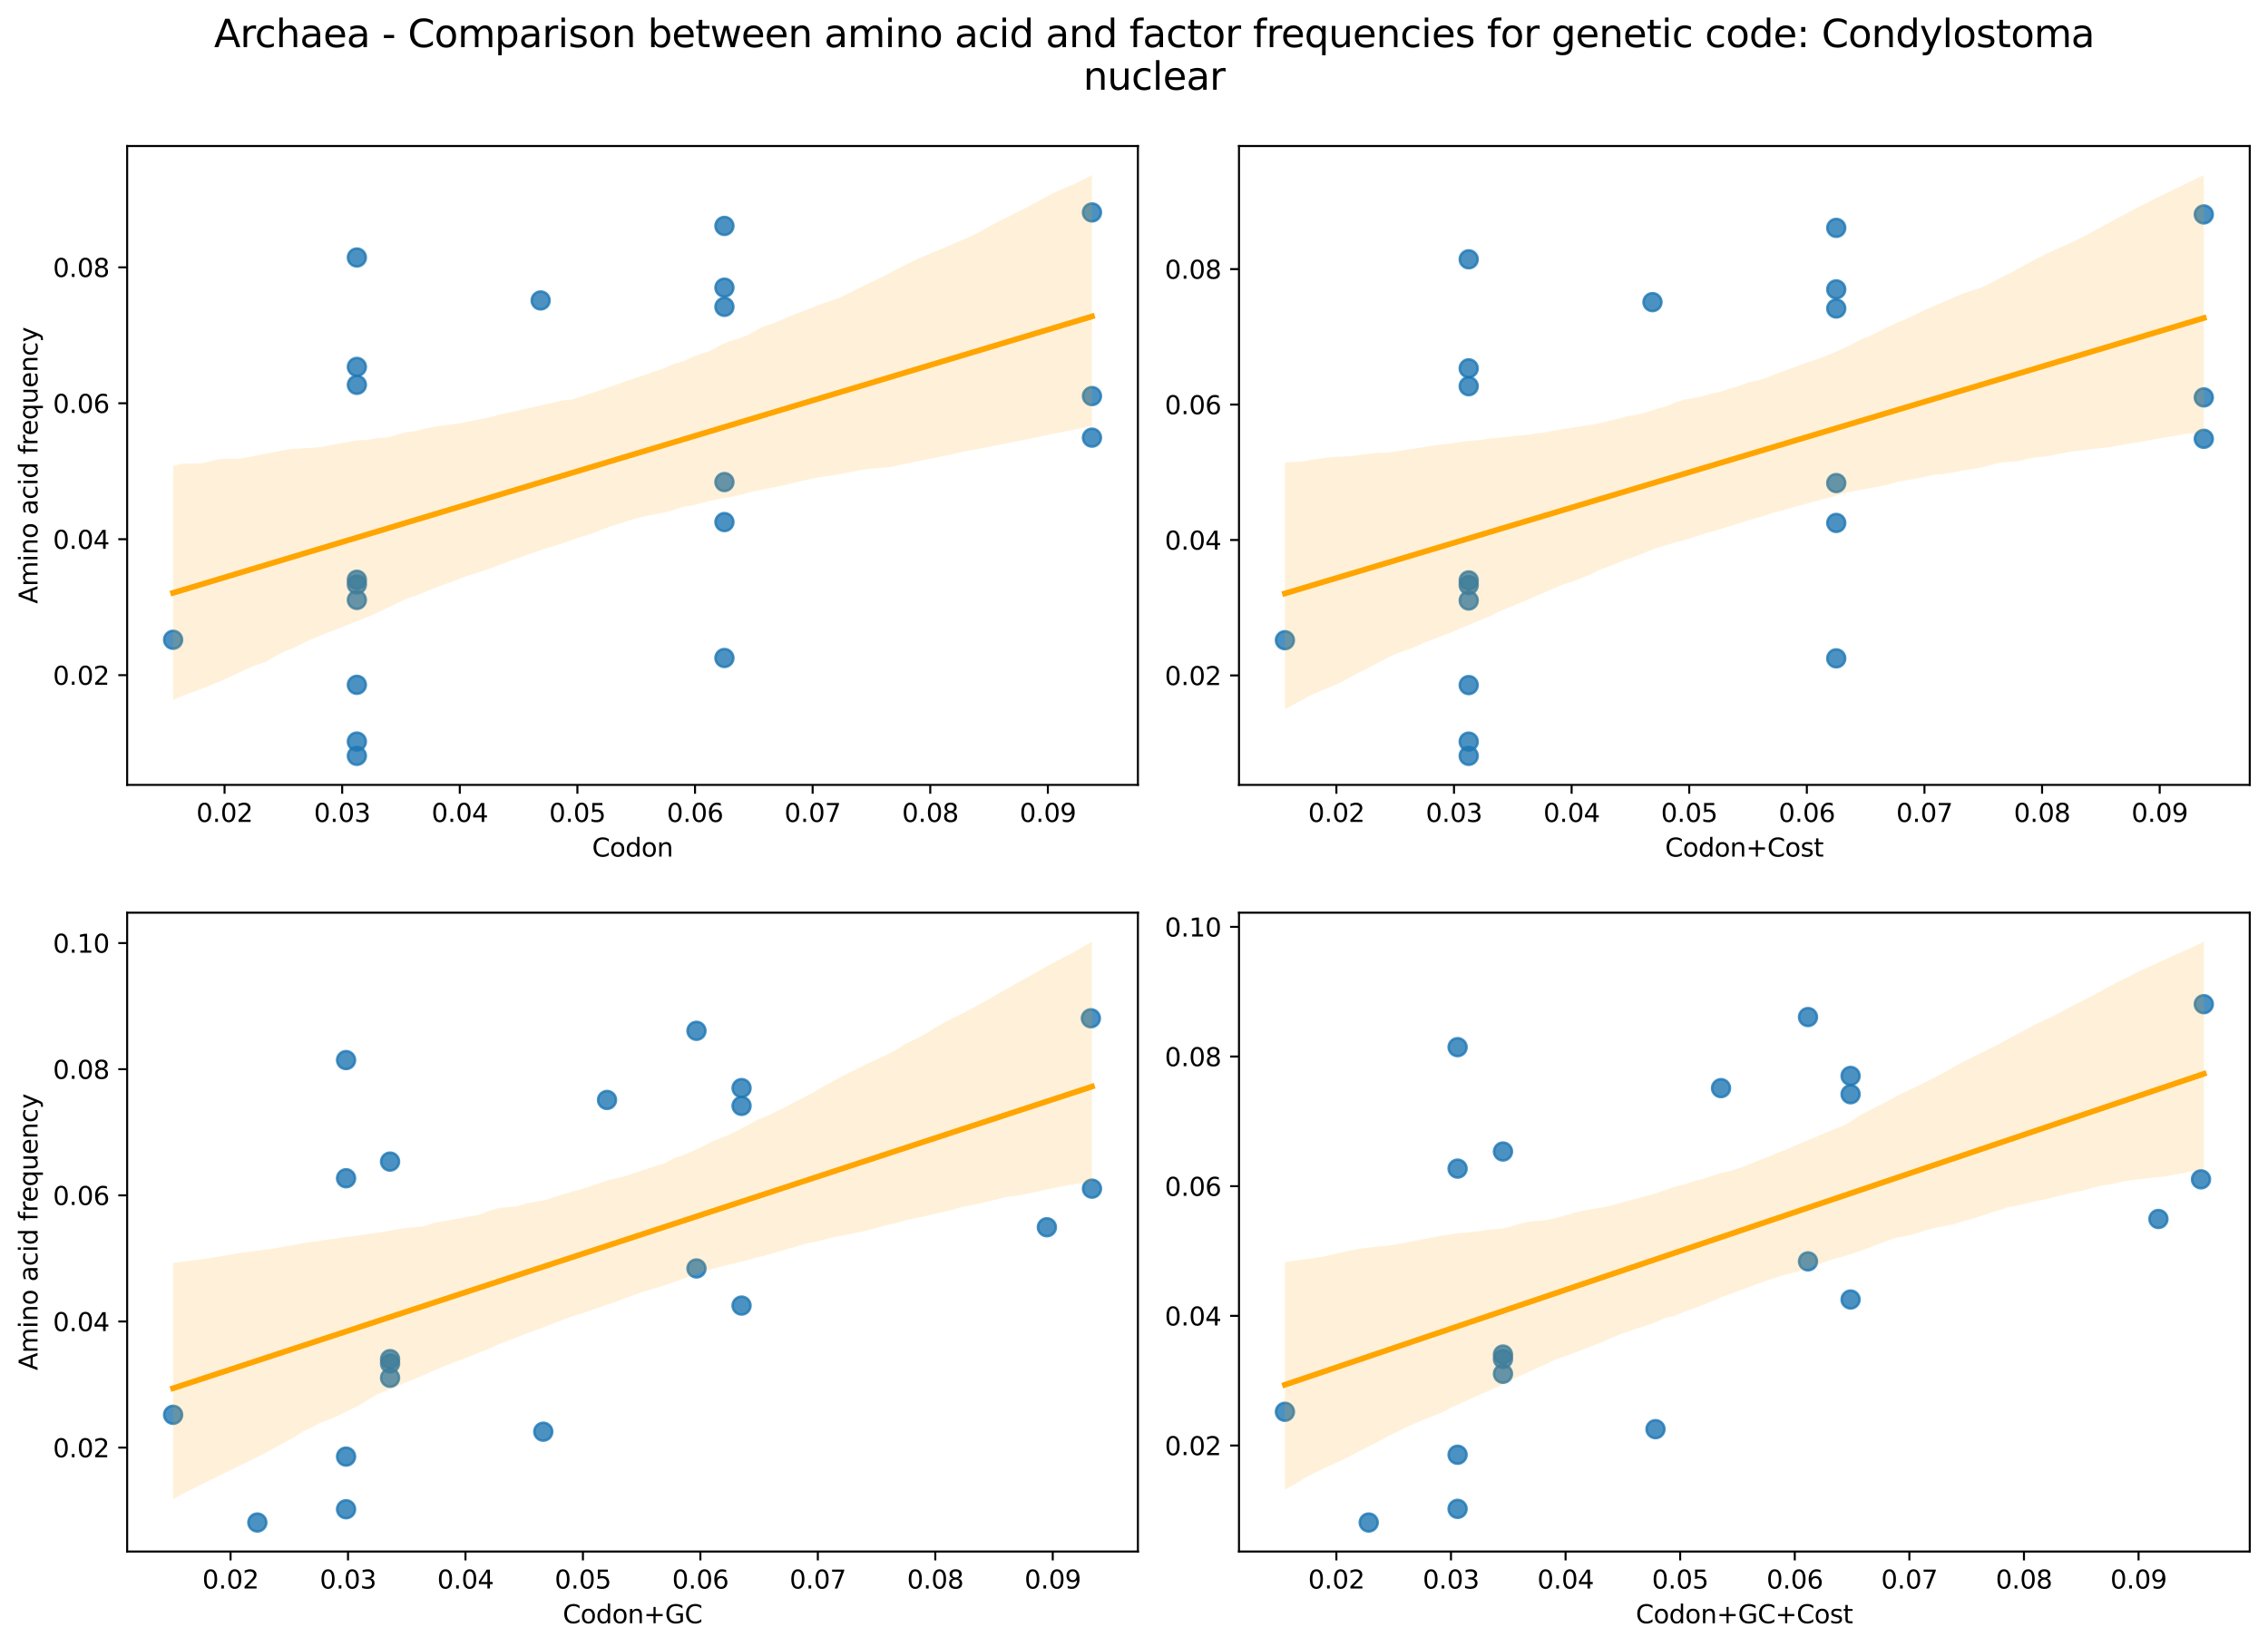 <?xml version="1.0" encoding="utf-8" standalone="no"?>
<!DOCTYPE svg PUBLIC "-//W3C//DTD SVG 1.1//EN"
  "http://www.w3.org/Graphics/SVG/1.1/DTD/svg11.dtd">
<svg xmlns:xlink="http://www.w3.org/1999/xlink" width="894.344pt" height="649.556pt" viewBox="0 0 894.344 649.556" xmlns="http://www.w3.org/2000/svg" version="1.1">
 <defs>
  <style type="text/css">*{stroke-linejoin: round; stroke-linecap: butt}</style>
 </defs>
 <g id="figure_1">
  <g id="patch_1">
   <path d="M 0 649.556 
L 894.344 649.556 
L 894.344 0 
L 0 0 
z
" style="fill: #ffffff"/>
  </g>
  <g id="axes_1">
   <g id="patch_2">
    <path d="M 50.144 309.6 
L 448.715 309.6 
L 448.715 57.6 
L 50.144 57.6 
z
" style="fill: #ffffff"/>
   </g>
   <g id="PathCollection_1">
    <defs>
     <path id="m4005e2b98d" d="M 0 3.536 
C 0.938 3.536 1.837 3.163 2.5 2.5 
C 3.163 1.837 3.536 0.938 3.536 0 
C 3.536 -0.938 3.163 -1.837 2.5 -2.5 
C 1.837 -3.163 0.938 -3.536 0 -3.536 
C -0.938 -3.536 -1.837 -3.163 -2.5 -2.5 
C -3.163 -1.837 -3.536 -0.938 -3.536 0 
C -3.536 0.938 -3.163 1.837 -2.5 2.5 
C -1.837 3.163 -0.938 3.536 0 3.536 
z
" style="stroke: #1f77b4; stroke-opacity: 0.8"/>
    </defs>
    <g clip-path="url(#pdc742b13c0)">
     <use xlink:href="#m4005e2b98d" x="68.261" y="252.357" style="fill: #1f77b4; fill-opacity: 0.8; stroke: #1f77b4; stroke-opacity: 0.8"/>
     <use xlink:href="#m4005e2b98d" x="140.728" y="298.145" style="fill: #1f77b4; fill-opacity: 0.8; stroke: #1f77b4; stroke-opacity: 0.8"/>
     <use xlink:href="#m4005e2b98d" x="140.728" y="292.505" style="fill: #1f77b4; fill-opacity: 0.8; stroke: #1f77b4; stroke-opacity: 0.8"/>
     <use xlink:href="#m4005e2b98d" x="140.728" y="151.8" style="fill: #1f77b4; fill-opacity: 0.8; stroke: #1f77b4; stroke-opacity: 0.8"/>
     <use xlink:href="#m4005e2b98d" x="140.728" y="101.569" style="fill: #1f77b4; fill-opacity: 0.8; stroke: #1f77b4; stroke-opacity: 0.8"/>
     <use xlink:href="#m4005e2b98d" x="140.728" y="236.643" style="fill: #1f77b4; fill-opacity: 0.8; stroke: #1f77b4; stroke-opacity: 0.8"/>
     <use xlink:href="#m4005e2b98d" x="140.728" y="270.125" style="fill: #1f77b4; fill-opacity: 0.8; stroke: #1f77b4; stroke-opacity: 0.8"/>
     <use xlink:href="#m4005e2b98d" x="140.728" y="144.723" style="fill: #1f77b4; fill-opacity: 0.8; stroke: #1f77b4; stroke-opacity: 0.8"/>
     <use xlink:href="#m4005e2b98d" x="140.728" y="228.684" style="fill: #1f77b4; fill-opacity: 0.8; stroke: #1f77b4; stroke-opacity: 0.8"/>
     <use xlink:href="#m4005e2b98d" x="285.663" y="259.543" style="fill: #1f77b4; fill-opacity: 0.8; stroke: #1f77b4; stroke-opacity: 0.8"/>
     <use xlink:href="#m4005e2b98d" x="140.728" y="230.546" style="fill: #1f77b4; fill-opacity: 0.8; stroke: #1f77b4; stroke-opacity: 0.8"/>
     <use xlink:href="#m4005e2b98d" x="213.196" y="118.513" style="fill: #1f77b4; fill-opacity: 0.8; stroke: #1f77b4; stroke-opacity: 0.8"/>
     <use xlink:href="#m4005e2b98d" x="285.663" y="121.038" style="fill: #1f77b4; fill-opacity: 0.8; stroke: #1f77b4; stroke-opacity: 0.8"/>
     <use xlink:href="#m4005e2b98d" x="285.663" y="113.469" style="fill: #1f77b4; fill-opacity: 0.8; stroke: #1f77b4; stroke-opacity: 0.8"/>
     <use xlink:href="#m4005e2b98d" x="285.663" y="205.929" style="fill: #1f77b4; fill-opacity: 0.8; stroke: #1f77b4; stroke-opacity: 0.8"/>
     <use xlink:href="#m4005e2b98d" x="285.663" y="190.149" style="fill: #1f77b4; fill-opacity: 0.8; stroke: #1f77b4; stroke-opacity: 0.8"/>
     <use xlink:href="#m4005e2b98d" x="285.663" y="89.121" style="fill: #1f77b4; fill-opacity: 0.8; stroke: #1f77b4; stroke-opacity: 0.8"/>
     <use xlink:href="#m4005e2b98d" x="430.598" y="83.792" style="fill: #1f77b4; fill-opacity: 0.8; stroke: #1f77b4; stroke-opacity: 0.8"/>
     <use xlink:href="#m4005e2b98d" x="430.598" y="156.231" style="fill: #1f77b4; fill-opacity: 0.8; stroke: #1f77b4; stroke-opacity: 0.8"/>
     <use xlink:href="#m4005e2b98d" x="430.598" y="172.628" style="fill: #1f77b4; fill-opacity: 0.8; stroke: #1f77b4; stroke-opacity: 0.8"/>
    </g>
   </g>
   <g id="PolyCollection_1">
    <path d="M 68.261 183.772 
L 68.261 276.139 
L 71.921 274.473 
L 75.581 273.143 
L 79.241 271.773 
L 82.901 270.323 
L 86.561 268.863 
L 90.22 267.227 
L 93.88 265.499 
L 97.54 263.77 
L 101.2 262.295 
L 104.86 261.059 
L 108.52 258.847 
L 112.18 256.931 
L 115.84 255.569 
L 119.5 253.685 
L 123.16 252.033 
L 126.82 250.51 
L 130.48 249.072 
L 134.14 247.634 
L 137.8 246.195 
L 141.46 244.749 
L 145.12 243.3 
L 148.78 241.667 
L 152.44 239.929 
L 156.1 238.184 
L 159.76 236.433 
L 163.42 235.085 
L 167.08 233.76 
L 170.74 232.177 
L 174.4 230.774 
L 178.06 229.629 
L 181.72 228.062 
L 185.38 226.779 
L 189.04 225.705 
L 192.7 224.448 
L 196.36 223.069 
L 200.02 221.678 
L 203.68 220.35 
L 207.34 219.074 
L 211 217.791 
L 214.66 216.5 
L 218.32 215.429 
L 221.98 214.274 
L 225.64 212.975 
L 229.3 211.699 
L 232.96 210.664 
L 236.62 209.213 
L 240.28 207.82 
L 243.94 206.625 
L 247.599 205.452 
L 251.259 204.338 
L 254.919 203.527 
L 258.579 202.839 
L 262.239 202.101 
L 265.899 201.081 
L 269.559 199.879 
L 273.219 199.362 
L 276.879 198.39 
L 280.539 197.462 
L 284.199 196.639 
L 287.859 196.135 
L 291.519 195.33 
L 295.179 194.335 
L 298.839 193.51 
L 302.499 192.777 
L 306.159 192.038 
L 309.819 191.291 
L 313.479 190.302 
L 317.139 189.47 
L 320.799 188.705 
L 324.459 188.047 
L 328.119 187.555 
L 331.779 186.901 
L 335.439 186.184 
L 339.099 185.438 
L 342.759 184.962 
L 346.419 184.634 
L 350.079 184.339 
L 353.739 183.686 
L 357.399 182.86 
L 361.059 182.12 
L 364.719 181.38 
L 368.379 180.64 
L 372.039 179.899 
L 375.699 179.159 
L 379.359 178.262 
L 383.019 177.582 
L 386.679 176.939 
L 390.339 176.199 
L 393.999 175.459 
L 397.659 174.719 
L 401.318 173.979 
L 404.978 173.239 
L 408.638 172.499 
L 412.298 171.759 
L 415.958 171.019 
L 419.618 170.279 
L 423.278 169.539 
L 426.938 168.81 
L 430.598 168.077 
L 430.598 69.055 
L 430.598 69.055 
L 426.938 70.935 
L 423.278 72.717 
L 419.618 74.254 
L 415.958 75.829 
L 412.298 77.794 
L 408.638 79.759 
L 404.978 81.734 
L 401.318 83.606 
L 397.659 85.415 
L 393.999 87.224 
L 390.339 89.145 
L 386.679 91.236 
L 383.019 93.063 
L 379.359 94.636 
L 375.699 96.235 
L 372.039 97.875 
L 368.379 99.337 
L 364.719 100.898 
L 361.059 102.471 
L 357.399 104.263 
L 353.739 106.093 
L 350.079 108.125 
L 346.419 109.946 
L 342.759 111.622 
L 339.099 113.45 
L 335.439 115.284 
L 331.779 117.123 
L 328.119 118.483 
L 324.459 119.702 
L 320.799 121.125 
L 317.139 122.514 
L 313.479 123.911 
L 309.819 125.415 
L 306.159 127.062 
L 302.499 128.273 
L 298.839 129.904 
L 295.179 132.001 
L 291.519 133.443 
L 287.859 134.595 
L 284.199 136.062 
L 280.539 138.201 
L 276.879 139.386 
L 273.219 140.697 
L 269.559 142.457 
L 265.899 143.438 
L 262.239 145.127 
L 258.579 146.324 
L 254.919 147.608 
L 251.259 148.857 
L 247.599 150.11 
L 243.94 151.355 
L 240.28 152.615 
L 236.62 154.003 
L 232.96 155.09 
L 229.3 156.342 
L 225.64 157.579 
L 221.98 157.896 
L 218.32 158.741 
L 214.66 159.543 
L 211 160.442 
L 207.34 161.202 
L 203.68 162.098 
L 200.02 162.856 
L 196.36 163.676 
L 192.7 164.7 
L 189.04 165.367 
L 185.38 166.148 
L 181.72 166.881 
L 178.06 167.355 
L 174.4 167.829 
L 170.74 168.434 
L 167.08 169.21 
L 163.42 170.082 
L 159.76 170.581 
L 156.1 171.593 
L 152.44 172.569 
L 148.78 172.822 
L 145.12 173.494 
L 141.46 173.658 
L 137.8 174.226 
L 134.14 174.885 
L 130.48 175.568 
L 126.82 176.299 
L 123.16 176.609 
L 119.5 176.821 
L 115.84 177.042 
L 112.18 177.519 
L 108.52 178.217 
L 104.86 178.926 
L 101.2 179.639 
L 97.54 180.351 
L 93.88 180.989 
L 90.22 180.925 
L 86.561 181.151 
L 82.901 181.938 
L 79.241 182.736 
L 75.581 182.8 
L 71.921 182.877 
L 68.261 183.772 
z
" clip-path="url(#pdc742b13c0)" style="fill: #ffa500; fill-opacity: 0.15"/>
   </g>
   <g id="matplotlib.axis_1">
    <g id="xtick_1">
     <g id="line2d_1">
      <defs>
       <path id="md880da61e5" d="M 0 0 
L 0 3.5 
" style="stroke: #000000; stroke-width: 0.8"/>
      </defs>
      <g>
       <use xlink:href="#md880da61e5" x="88.552" y="309.6" style="stroke: #000000; stroke-width: 0.8"/>
      </g>
     </g>
     <g id="text_1">
      <!-- 0.02 -->
      <g transform="translate(77.419 324.198) scale(0.1 -0.1)">
       <defs>
        <path id="DejaVuSans-30" d="M 2034 4250 
Q 1547 4250 1301 3770 
Q 1056 3291 1056 2328 
Q 1056 1369 1301 889 
Q 1547 409 2034 409 
Q 2525 409 2770 889 
Q 3016 1369 3016 2328 
Q 3016 3291 2770 3770 
Q 2525 4250 2034 4250 
z
M 2034 4750 
Q 2819 4750 3233 4129 
Q 3647 3509 3647 2328 
Q 3647 1150 3233 529 
Q 2819 -91 2034 -91 
Q 1250 -91 836 529 
Q 422 1150 422 2328 
Q 422 3509 836 4129 
Q 1250 4750 2034 4750 
z
" transform="scale(0.016)"/>
        <path id="DejaVuSans-2e" d="M 684 794 
L 1344 794 
L 1344 0 
L 684 0 
L 684 794 
z
" transform="scale(0.016)"/>
        <path id="DejaVuSans-32" d="M 1228 531 
L 3431 531 
L 3431 0 
L 469 0 
L 469 531 
Q 828 903 1448 1529 
Q 2069 2156 2228 2338 
Q 2531 2678 2651 2914 
Q 2772 3150 2772 3378 
Q 2772 3750 2511 3984 
Q 2250 4219 1831 4219 
Q 1534 4219 1204 4116 
Q 875 4013 500 3803 
L 500 4441 
Q 881 4594 1212 4672 
Q 1544 4750 1819 4750 
Q 2544 4750 2975 4387 
Q 3406 4025 3406 3419 
Q 3406 3131 3298 2873 
Q 3191 2616 2906 2266 
Q 2828 2175 2409 1742 
Q 1991 1309 1228 531 
z
" transform="scale(0.016)"/>
       </defs>
       <use xlink:href="#DejaVuSans-30"/>
       <use xlink:href="#DejaVuSans-2e" x="63.623"/>
       <use xlink:href="#DejaVuSans-30" x="95.41"/>
       <use xlink:href="#DejaVuSans-32" x="159.033"/>
      </g>
     </g>
    </g>
    <g id="xtick_2">
     <g id="line2d_2">
      <g>
       <use xlink:href="#md880da61e5" x="134.931" y="309.6" style="stroke: #000000; stroke-width: 0.8"/>
      </g>
     </g>
     <g id="text_2">
      <!-- 0.03 -->
      <g transform="translate(123.798 324.198) scale(0.1 -0.1)">
       <defs>
        <path id="DejaVuSans-33" d="M 2597 2516 
Q 3050 2419 3304 2112 
Q 3559 1806 3559 1356 
Q 3559 666 3084 287 
Q 2609 -91 1734 -91 
Q 1441 -91 1130 -33 
Q 819 25 488 141 
L 488 750 
Q 750 597 1062 519 
Q 1375 441 1716 441 
Q 2309 441 2620 675 
Q 2931 909 2931 1356 
Q 2931 1769 2642 2001 
Q 2353 2234 1838 2234 
L 1294 2234 
L 1294 2753 
L 1863 2753 
Q 2328 2753 2575 2939 
Q 2822 3125 2822 3475 
Q 2822 3834 2567 4026 
Q 2313 4219 1838 4219 
Q 1578 4219 1281 4162 
Q 984 4106 628 3988 
L 628 4550 
Q 988 4650 1302 4700 
Q 1616 4750 1894 4750 
Q 2613 4750 3031 4423 
Q 3450 4097 3450 3541 
Q 3450 3153 3228 2886 
Q 3006 2619 2597 2516 
z
" transform="scale(0.016)"/>
       </defs>
       <use xlink:href="#DejaVuSans-30"/>
       <use xlink:href="#DejaVuSans-2e" x="63.623"/>
       <use xlink:href="#DejaVuSans-30" x="95.41"/>
       <use xlink:href="#DejaVuSans-33" x="159.033"/>
      </g>
     </g>
    </g>
    <g id="xtick_3">
     <g id="line2d_3">
      <g>
       <use xlink:href="#md880da61e5" x="181.31" y="309.6" style="stroke: #000000; stroke-width: 0.8"/>
      </g>
     </g>
     <g id="text_3">
      <!-- 0.04 -->
      <g transform="translate(170.177 324.198) scale(0.1 -0.1)">
       <defs>
        <path id="DejaVuSans-34" d="M 2419 4116 
L 825 1625 
L 2419 1625 
L 2419 4116 
z
M 2253 4666 
L 3047 4666 
L 3047 1625 
L 3713 1625 
L 3713 1100 
L 3047 1100 
L 3047 0 
L 2419 0 
L 2419 1100 
L 313 1100 
L 313 1709 
L 2253 4666 
z
" transform="scale(0.016)"/>
       </defs>
       <use xlink:href="#DejaVuSans-30"/>
       <use xlink:href="#DejaVuSans-2e" x="63.623"/>
       <use xlink:href="#DejaVuSans-30" x="95.41"/>
       <use xlink:href="#DejaVuSans-34" x="159.033"/>
      </g>
     </g>
    </g>
    <g id="xtick_4">
     <g id="line2d_4">
      <g>
       <use xlink:href="#md880da61e5" x="227.689" y="309.6" style="stroke: #000000; stroke-width: 0.8"/>
      </g>
     </g>
     <g id="text_4">
      <!-- 0.05 -->
      <g transform="translate(216.556 324.198) scale(0.1 -0.1)">
       <defs>
        <path id="DejaVuSans-35" d="M 691 4666 
L 3169 4666 
L 3169 4134 
L 1269 4134 
L 1269 2991 
Q 1406 3038 1543 3061 
Q 1681 3084 1819 3084 
Q 2600 3084 3056 2656 
Q 3513 2228 3513 1497 
Q 3513 744 3044 326 
Q 2575 -91 1722 -91 
Q 1428 -91 1123 -41 
Q 819 9 494 109 
L 494 744 
Q 775 591 1075 516 
Q 1375 441 1709 441 
Q 2250 441 2565 725 
Q 2881 1009 2881 1497 
Q 2881 1984 2565 2268 
Q 2250 2553 1709 2553 
Q 1456 2553 1204 2497 
Q 953 2441 691 2322 
L 691 4666 
z
" transform="scale(0.016)"/>
       </defs>
       <use xlink:href="#DejaVuSans-30"/>
       <use xlink:href="#DejaVuSans-2e" x="63.623"/>
       <use xlink:href="#DejaVuSans-30" x="95.41"/>
       <use xlink:href="#DejaVuSans-35" x="159.033"/>
      </g>
     </g>
    </g>
    <g id="xtick_5">
     <g id="line2d_5">
      <g>
       <use xlink:href="#md880da61e5" x="274.068" y="309.6" style="stroke: #000000; stroke-width: 0.8"/>
      </g>
     </g>
     <g id="text_5">
      <!-- 0.06 -->
      <g transform="translate(262.936 324.198) scale(0.1 -0.1)">
       <defs>
        <path id="DejaVuSans-36" d="M 2113 2584 
Q 1688 2584 1439 2293 
Q 1191 2003 1191 1497 
Q 1191 994 1439 701 
Q 1688 409 2113 409 
Q 2538 409 2786 701 
Q 3034 994 3034 1497 
Q 3034 2003 2786 2293 
Q 2538 2584 2113 2584 
z
M 3366 4563 
L 3366 3988 
Q 3128 4100 2886 4159 
Q 2644 4219 2406 4219 
Q 1781 4219 1451 3797 
Q 1122 3375 1075 2522 
Q 1259 2794 1537 2939 
Q 1816 3084 2150 3084 
Q 2853 3084 3261 2657 
Q 3669 2231 3669 1497 
Q 3669 778 3244 343 
Q 2819 -91 2113 -91 
Q 1303 -91 875 529 
Q 447 1150 447 2328 
Q 447 3434 972 4092 
Q 1497 4750 2381 4750 
Q 2619 4750 2861 4703 
Q 3103 4656 3366 4563 
z
" transform="scale(0.016)"/>
       </defs>
       <use xlink:href="#DejaVuSans-30"/>
       <use xlink:href="#DejaVuSans-2e" x="63.623"/>
       <use xlink:href="#DejaVuSans-30" x="95.41"/>
       <use xlink:href="#DejaVuSans-36" x="159.033"/>
      </g>
     </g>
    </g>
    <g id="xtick_6">
     <g id="line2d_6">
      <g>
       <use xlink:href="#md880da61e5" x="320.448" y="309.6" style="stroke: #000000; stroke-width: 0.8"/>
      </g>
     </g>
     <g id="text_6">
      <!-- 0.07 -->
      <g transform="translate(309.315 324.198) scale(0.1 -0.1)">
       <defs>
        <path id="DejaVuSans-37" d="M 525 4666 
L 3525 4666 
L 3525 4397 
L 1831 0 
L 1172 0 
L 2766 4134 
L 525 4134 
L 525 4666 
z
" transform="scale(0.016)"/>
       </defs>
       <use xlink:href="#DejaVuSans-30"/>
       <use xlink:href="#DejaVuSans-2e" x="63.623"/>
       <use xlink:href="#DejaVuSans-30" x="95.41"/>
       <use xlink:href="#DejaVuSans-37" x="159.033"/>
      </g>
     </g>
    </g>
    <g id="xtick_7">
     <g id="line2d_7">
      <g>
       <use xlink:href="#md880da61e5" x="366.827" y="309.6" style="stroke: #000000; stroke-width: 0.8"/>
      </g>
     </g>
     <g id="text_7">
      <!-- 0.08 -->
      <g transform="translate(355.694 324.198) scale(0.1 -0.1)">
       <defs>
        <path id="DejaVuSans-38" d="M 2034 2216 
Q 1584 2216 1326 1975 
Q 1069 1734 1069 1313 
Q 1069 891 1326 650 
Q 1584 409 2034 409 
Q 2484 409 2743 651 
Q 3003 894 3003 1313 
Q 3003 1734 2745 1975 
Q 2488 2216 2034 2216 
z
M 1403 2484 
Q 997 2584 770 2862 
Q 544 3141 544 3541 
Q 544 4100 942 4425 
Q 1341 4750 2034 4750 
Q 2731 4750 3128 4425 
Q 3525 4100 3525 3541 
Q 3525 3141 3298 2862 
Q 3072 2584 2669 2484 
Q 3125 2378 3379 2068 
Q 3634 1759 3634 1313 
Q 3634 634 3220 271 
Q 2806 -91 2034 -91 
Q 1263 -91 848 271 
Q 434 634 434 1313 
Q 434 1759 690 2068 
Q 947 2378 1403 2484 
z
M 1172 3481 
Q 1172 3119 1398 2916 
Q 1625 2713 2034 2713 
Q 2441 2713 2670 2916 
Q 2900 3119 2900 3481 
Q 2900 3844 2670 4047 
Q 2441 4250 2034 4250 
Q 1625 4250 1398 4047 
Q 1172 3844 1172 3481 
z
" transform="scale(0.016)"/>
       </defs>
       <use xlink:href="#DejaVuSans-30"/>
       <use xlink:href="#DejaVuSans-2e" x="63.623"/>
       <use xlink:href="#DejaVuSans-30" x="95.41"/>
       <use xlink:href="#DejaVuSans-38" x="159.033"/>
      </g>
     </g>
    </g>
    <g id="xtick_8">
     <g id="line2d_8">
      <g>
       <use xlink:href="#md880da61e5" x="413.206" y="309.6" style="stroke: #000000; stroke-width: 0.8"/>
      </g>
     </g>
     <g id="text_8">
      <!-- 0.09 -->
      <g transform="translate(402.073 324.198) scale(0.1 -0.1)">
       <defs>
        <path id="DejaVuSans-39" d="M 703 97 
L 703 672 
Q 941 559 1184 500 
Q 1428 441 1663 441 
Q 2288 441 2617 861 
Q 2947 1281 2994 2138 
Q 2813 1869 2534 1725 
Q 2256 1581 1919 1581 
Q 1219 1581 811 2004 
Q 403 2428 403 3163 
Q 403 3881 828 4315 
Q 1253 4750 1959 4750 
Q 2769 4750 3195 4129 
Q 3622 3509 3622 2328 
Q 3622 1225 3098 567 
Q 2575 -91 1691 -91 
Q 1453 -91 1209 -44 
Q 966 3 703 97 
z
M 1959 2075 
Q 2384 2075 2632 2365 
Q 2881 2656 2881 3163 
Q 2881 3666 2632 3958 
Q 2384 4250 1959 4250 
Q 1534 4250 1286 3958 
Q 1038 3666 1038 3163 
Q 1038 2656 1286 2365 
Q 1534 2075 1959 2075 
z
" transform="scale(0.016)"/>
       </defs>
       <use xlink:href="#DejaVuSans-30"/>
       <use xlink:href="#DejaVuSans-2e" x="63.623"/>
       <use xlink:href="#DejaVuSans-30" x="95.41"/>
       <use xlink:href="#DejaVuSans-39" x="159.033"/>
      </g>
     </g>
    </g>
    <g id="text_9">
     <!-- Codon -->
     <g transform="translate(233.476 337.877) scale(0.1 -0.1)">
      <defs>
       <path id="DejaVuSans-43" d="M 4122 4306 
L 4122 3641 
Q 3803 3938 3442 4084 
Q 3081 4231 2675 4231 
Q 1875 4231 1450 3742 
Q 1025 3253 1025 2328 
Q 1025 1406 1450 917 
Q 1875 428 2675 428 
Q 3081 428 3442 575 
Q 3803 722 4122 1019 
L 4122 359 
Q 3791 134 3420 21 
Q 3050 -91 2638 -91 
Q 1578 -91 968 557 
Q 359 1206 359 2328 
Q 359 3453 968 4101 
Q 1578 4750 2638 4750 
Q 3056 4750 3426 4639 
Q 3797 4528 4122 4306 
z
" transform="scale(0.016)"/>
       <path id="DejaVuSans-6f" d="M 1959 3097 
Q 1497 3097 1228 2736 
Q 959 2375 959 1747 
Q 959 1119 1226 758 
Q 1494 397 1959 397 
Q 2419 397 2687 759 
Q 2956 1122 2956 1747 
Q 2956 2369 2687 2733 
Q 2419 3097 1959 3097 
z
M 1959 3584 
Q 2709 3584 3137 3096 
Q 3566 2609 3566 1747 
Q 3566 888 3137 398 
Q 2709 -91 1959 -91 
Q 1206 -91 779 398 
Q 353 888 353 1747 
Q 353 2609 779 3096 
Q 1206 3584 1959 3584 
z
" transform="scale(0.016)"/>
       <path id="DejaVuSans-64" d="M 2906 2969 
L 2906 4863 
L 3481 4863 
L 3481 0 
L 2906 0 
L 2906 525 
Q 2725 213 2448 61 
Q 2172 -91 1784 -91 
Q 1150 -91 751 415 
Q 353 922 353 1747 
Q 353 2572 751 3078 
Q 1150 3584 1784 3584 
Q 2172 3584 2448 3432 
Q 2725 3281 2906 2969 
z
M 947 1747 
Q 947 1113 1208 752 
Q 1469 391 1925 391 
Q 2381 391 2643 752 
Q 2906 1113 2906 1747 
Q 2906 2381 2643 2742 
Q 2381 3103 1925 3103 
Q 1469 3103 1208 2742 
Q 947 2381 947 1747 
z
" transform="scale(0.016)"/>
       <path id="DejaVuSans-6e" d="M 3513 2113 
L 3513 0 
L 2938 0 
L 2938 2094 
Q 2938 2591 2744 2837 
Q 2550 3084 2163 3084 
Q 1697 3084 1428 2787 
Q 1159 2491 1159 1978 
L 1159 0 
L 581 0 
L 581 3500 
L 1159 3500 
L 1159 2956 
Q 1366 3272 1645 3428 
Q 1925 3584 2291 3584 
Q 2894 3584 3203 3211 
Q 3513 2838 3513 2113 
z
" transform="scale(0.016)"/>
      </defs>
      <use xlink:href="#DejaVuSans-43"/>
      <use xlink:href="#DejaVuSans-6f" x="69.824"/>
      <use xlink:href="#DejaVuSans-64" x="131.006"/>
      <use xlink:href="#DejaVuSans-6f" x="194.482"/>
      <use xlink:href="#DejaVuSans-6e" x="255.664"/>
     </g>
    </g>
   </g>
   <g id="matplotlib.axis_2">
    <g id="ytick_1">
     <g id="line2d_9">
      <defs>
       <path id="mfd04450c60" d="M 0 0 
L -3.5 0 
" style="stroke: #000000; stroke-width: 0.8"/>
      </defs>
      <g>
       <use xlink:href="#mfd04450c60" x="50.144" y="266.307" style="stroke: #000000; stroke-width: 0.8"/>
      </g>
     </g>
     <g id="text_10">
      <!-- 0.02 -->
      <g transform="translate(20.878 270.106) scale(0.1 -0.1)">
       <use xlink:href="#DejaVuSans-30"/>
       <use xlink:href="#DejaVuSans-2e" x="63.623"/>
       <use xlink:href="#DejaVuSans-30" x="95.41"/>
       <use xlink:href="#DejaVuSans-32" x="159.033"/>
      </g>
     </g>
    </g>
    <g id="ytick_2">
     <g id="line2d_10">
      <g>
       <use xlink:href="#mfd04450c60" x="50.144" y="212.686" style="stroke: #000000; stroke-width: 0.8"/>
      </g>
     </g>
     <g id="text_11">
      <!-- 0.04 -->
      <g transform="translate(20.878 216.485) scale(0.1 -0.1)">
       <use xlink:href="#DejaVuSans-30"/>
       <use xlink:href="#DejaVuSans-2e" x="63.623"/>
       <use xlink:href="#DejaVuSans-30" x="95.41"/>
       <use xlink:href="#DejaVuSans-34" x="159.033"/>
      </g>
     </g>
    </g>
    <g id="ytick_3">
     <g id="line2d_11">
      <g>
       <use xlink:href="#mfd04450c60" x="50.144" y="159.065" style="stroke: #000000; stroke-width: 0.8"/>
      </g>
     </g>
     <g id="text_12">
      <!-- 0.06 -->
      <g transform="translate(20.878 162.864) scale(0.1 -0.1)">
       <use xlink:href="#DejaVuSans-30"/>
       <use xlink:href="#DejaVuSans-2e" x="63.623"/>
       <use xlink:href="#DejaVuSans-30" x="95.41"/>
       <use xlink:href="#DejaVuSans-36" x="159.033"/>
      </g>
     </g>
    </g>
    <g id="ytick_4">
     <g id="line2d_12">
      <g>
       <use xlink:href="#mfd04450c60" x="50.144" y="105.444" style="stroke: #000000; stroke-width: 0.8"/>
      </g>
     </g>
     <g id="text_13">
      <!-- 0.08 -->
      <g transform="translate(20.878 109.244) scale(0.1 -0.1)">
       <use xlink:href="#DejaVuSans-30"/>
       <use xlink:href="#DejaVuSans-2e" x="63.623"/>
       <use xlink:href="#DejaVuSans-30" x="95.41"/>
       <use xlink:href="#DejaVuSans-38" x="159.033"/>
      </g>
     </g>
    </g>
    <g id="text_14">
     <!-- Amino acid frequency -->
     <g transform="translate(14.798 238.139) rotate(-90) scale(0.1 -0.1)">
      <defs>
       <path id="DejaVuSans-41" d="M 2188 4044 
L 1331 1722 
L 3047 1722 
L 2188 4044 
z
M 1831 4666 
L 2547 4666 
L 4325 0 
L 3669 0 
L 3244 1197 
L 1141 1197 
L 716 0 
L 50 0 
L 1831 4666 
z
" transform="scale(0.016)"/>
       <path id="DejaVuSans-6d" d="M 3328 2828 
Q 3544 3216 3844 3400 
Q 4144 3584 4550 3584 
Q 5097 3584 5394 3201 
Q 5691 2819 5691 2113 
L 5691 0 
L 5113 0 
L 5113 2094 
Q 5113 2597 4934 2840 
Q 4756 3084 4391 3084 
Q 3944 3084 3684 2787 
Q 3425 2491 3425 1978 
L 3425 0 
L 2847 0 
L 2847 2094 
Q 2847 2600 2669 2842 
Q 2491 3084 2119 3084 
Q 1678 3084 1418 2786 
Q 1159 2488 1159 1978 
L 1159 0 
L 581 0 
L 581 3500 
L 1159 3500 
L 1159 2956 
Q 1356 3278 1631 3431 
Q 1906 3584 2284 3584 
Q 2666 3584 2933 3390 
Q 3200 3197 3328 2828 
z
" transform="scale(0.016)"/>
       <path id="DejaVuSans-69" d="M 603 3500 
L 1178 3500 
L 1178 0 
L 603 0 
L 603 3500 
z
M 603 4863 
L 1178 4863 
L 1178 4134 
L 603 4134 
L 603 4863 
z
" transform="scale(0.016)"/>
       <path id="DejaVuSans-20" transform="scale(0.016)"/>
       <path id="DejaVuSans-61" d="M 2194 1759 
Q 1497 1759 1228 1600 
Q 959 1441 959 1056 
Q 959 750 1161 570 
Q 1363 391 1709 391 
Q 2188 391 2477 730 
Q 2766 1069 2766 1631 
L 2766 1759 
L 2194 1759 
z
M 3341 1997 
L 3341 0 
L 2766 0 
L 2766 531 
Q 2569 213 2275 61 
Q 1981 -91 1556 -91 
Q 1019 -91 701 211 
Q 384 513 384 1019 
Q 384 1609 779 1909 
Q 1175 2209 1959 2209 
L 2766 2209 
L 2766 2266 
Q 2766 2663 2505 2880 
Q 2244 3097 1772 3097 
Q 1472 3097 1187 3025 
Q 903 2953 641 2809 
L 641 3341 
Q 956 3463 1253 3523 
Q 1550 3584 1831 3584 
Q 2591 3584 2966 3190 
Q 3341 2797 3341 1997 
z
" transform="scale(0.016)"/>
       <path id="DejaVuSans-63" d="M 3122 3366 
L 3122 2828 
Q 2878 2963 2633 3030 
Q 2388 3097 2138 3097 
Q 1578 3097 1268 2742 
Q 959 2388 959 1747 
Q 959 1106 1268 751 
Q 1578 397 2138 397 
Q 2388 397 2633 464 
Q 2878 531 3122 666 
L 3122 134 
Q 2881 22 2623 -34 
Q 2366 -91 2075 -91 
Q 1284 -91 818 406 
Q 353 903 353 1747 
Q 353 2603 823 3093 
Q 1294 3584 2113 3584 
Q 2378 3584 2631 3529 
Q 2884 3475 3122 3366 
z
" transform="scale(0.016)"/>
       <path id="DejaVuSans-66" d="M 2375 4863 
L 2375 4384 
L 1825 4384 
Q 1516 4384 1395 4259 
Q 1275 4134 1275 3809 
L 1275 3500 
L 2222 3500 
L 2222 3053 
L 1275 3053 
L 1275 0 
L 697 0 
L 697 3053 
L 147 3053 
L 147 3500 
L 697 3500 
L 697 3744 
Q 697 4328 969 4595 
Q 1241 4863 1831 4863 
L 2375 4863 
z
" transform="scale(0.016)"/>
       <path id="DejaVuSans-72" d="M 2631 2963 
Q 2534 3019 2420 3045 
Q 2306 3072 2169 3072 
Q 1681 3072 1420 2755 
Q 1159 2438 1159 1844 
L 1159 0 
L 581 0 
L 581 3500 
L 1159 3500 
L 1159 2956 
Q 1341 3275 1631 3429 
Q 1922 3584 2338 3584 
Q 2397 3584 2469 3576 
Q 2541 3569 2628 3553 
L 2631 2963 
z
" transform="scale(0.016)"/>
       <path id="DejaVuSans-65" d="M 3597 1894 
L 3597 1613 
L 953 1613 
Q 991 1019 1311 708 
Q 1631 397 2203 397 
Q 2534 397 2845 478 
Q 3156 559 3463 722 
L 3463 178 
Q 3153 47 2828 -22 
Q 2503 -91 2169 -91 
Q 1331 -91 842 396 
Q 353 884 353 1716 
Q 353 2575 817 3079 
Q 1281 3584 2069 3584 
Q 2775 3584 3186 3129 
Q 3597 2675 3597 1894 
z
M 3022 2063 
Q 3016 2534 2758 2815 
Q 2500 3097 2075 3097 
Q 1594 3097 1305 2825 
Q 1016 2553 972 2059 
L 3022 2063 
z
" transform="scale(0.016)"/>
       <path id="DejaVuSans-71" d="M 947 1747 
Q 947 1113 1208 752 
Q 1469 391 1925 391 
Q 2381 391 2643 752 
Q 2906 1113 2906 1747 
Q 2906 2381 2643 2742 
Q 2381 3103 1925 3103 
Q 1469 3103 1208 2742 
Q 947 2381 947 1747 
z
M 2906 525 
Q 2725 213 2448 61 
Q 2172 -91 1784 -91 
Q 1150 -91 751 415 
Q 353 922 353 1747 
Q 353 2572 751 3078 
Q 1150 3584 1784 3584 
Q 2172 3584 2448 3432 
Q 2725 3281 2906 2969 
L 2906 3500 
L 3481 3500 
L 3481 -1331 
L 2906 -1331 
L 2906 525 
z
" transform="scale(0.016)"/>
       <path id="DejaVuSans-75" d="M 544 1381 
L 544 3500 
L 1119 3500 
L 1119 1403 
Q 1119 906 1312 657 
Q 1506 409 1894 409 
Q 2359 409 2629 706 
Q 2900 1003 2900 1516 
L 2900 3500 
L 3475 3500 
L 3475 0 
L 2900 0 
L 2900 538 
Q 2691 219 2414 64 
Q 2138 -91 1772 -91 
Q 1169 -91 856 284 
Q 544 659 544 1381 
z
M 1991 3584 
L 1991 3584 
z
" transform="scale(0.016)"/>
       <path id="DejaVuSans-79" d="M 2059 -325 
Q 1816 -950 1584 -1140 
Q 1353 -1331 966 -1331 
L 506 -1331 
L 506 -850 
L 844 -850 
Q 1081 -850 1212 -737 
Q 1344 -625 1503 -206 
L 1606 56 
L 191 3500 
L 800 3500 
L 1894 763 
L 2988 3500 
L 3597 3500 
L 2059 -325 
z
" transform="scale(0.016)"/>
      </defs>
      <use xlink:href="#DejaVuSans-41"/>
      <use xlink:href="#DejaVuSans-6d" x="68.408"/>
      <use xlink:href="#DejaVuSans-69" x="165.82"/>
      <use xlink:href="#DejaVuSans-6e" x="193.604"/>
      <use xlink:href="#DejaVuSans-6f" x="256.982"/>
      <use xlink:href="#DejaVuSans-20" x="318.164"/>
      <use xlink:href="#DejaVuSans-61" x="349.951"/>
      <use xlink:href="#DejaVuSans-63" x="411.23"/>
      <use xlink:href="#DejaVuSans-69" x="466.211"/>
      <use xlink:href="#DejaVuSans-64" x="493.994"/>
      <use xlink:href="#DejaVuSans-20" x="557.471"/>
      <use xlink:href="#DejaVuSans-66" x="589.258"/>
      <use xlink:href="#DejaVuSans-72" x="624.463"/>
      <use xlink:href="#DejaVuSans-65" x="663.326"/>
      <use xlink:href="#DejaVuSans-71" x="724.85"/>
      <use xlink:href="#DejaVuSans-75" x="788.326"/>
      <use xlink:href="#DejaVuSans-65" x="851.705"/>
      <use xlink:href="#DejaVuSans-6e" x="913.229"/>
      <use xlink:href="#DejaVuSans-63" x="976.607"/>
      <use xlink:href="#DejaVuSans-79" x="1031.588"/>
     </g>
    </g>
   </g>
   <g id="line2d_13">
    <path d="M 68.261 233.855 
L 71.921 232.753 
L 75.581 231.652 
L 79.241 230.55 
L 82.901 229.449 
L 86.561 228.347 
L 90.22 227.246 
L 93.88 226.145 
L 97.54 225.043 
L 101.2 223.942 
L 104.86 222.84 
L 108.52 221.739 
L 112.18 220.637 
L 115.84 219.536 
L 119.5 218.434 
L 123.16 217.333 
L 126.82 216.231 
L 130.48 215.13 
L 134.14 214.029 
L 137.8 212.927 
L 141.46 211.826 
L 145.12 210.724 
L 148.78 209.623 
L 152.44 208.521 
L 156.1 207.42 
L 159.76 206.318 
L 163.42 205.217 
L 167.08 204.116 
L 170.74 203.014 
L 174.4 201.913 
L 178.06 200.811 
L 181.72 199.71 
L 185.38 198.608 
L 189.04 197.507 
L 192.7 196.405 
L 196.36 195.304 
L 200.02 194.202 
L 203.68 193.101 
L 207.34 192 
L 211 190.898 
L 214.66 189.797 
L 218.32 188.695 
L 221.98 187.594 
L 225.64 186.492 
L 229.3 185.391 
L 232.96 184.289 
L 236.62 183.188 
L 240.28 182.086 
L 243.94 180.985 
L 247.599 179.884 
L 251.259 178.782 
L 254.919 177.681 
L 258.579 176.579 
L 262.239 175.478 
L 265.899 174.376 
L 269.559 173.275 
L 273.219 172.173 
L 276.879 171.072 
L 280.539 169.971 
L 284.199 168.869 
L 287.859 167.768 
L 291.519 166.666 
L 295.179 165.565 
L 298.839 164.463 
L 302.499 163.362 
L 306.159 162.26 
L 309.819 161.159 
L 313.479 160.057 
L 317.139 158.956 
L 320.799 157.855 
L 324.459 156.753 
L 328.119 155.652 
L 331.779 154.55 
L 335.439 153.449 
L 339.099 152.347 
L 342.759 151.246 
L 346.419 150.144 
L 350.079 149.043 
L 353.739 147.941 
L 357.399 146.84 
L 361.059 145.739 
L 364.719 144.637 
L 368.379 143.536 
L 372.039 142.434 
L 375.699 141.333 
L 379.359 140.231 
L 383.019 139.13 
L 386.679 138.028 
L 390.339 136.927 
L 393.999 135.826 
L 397.659 134.724 
L 401.318 133.623 
L 404.978 132.521 
L 408.638 131.42 
L 412.298 130.318 
L 415.958 129.217 
L 419.618 128.115 
L 423.278 127.014 
L 426.938 125.912 
L 430.598 124.811 
" clip-path="url(#pdc742b13c0)" style="fill: none; stroke: #ffa500; stroke-width: 2.25; stroke-linecap: square"/>
   </g>
   <g id="patch_3">
    <path d="M 50.144 309.6 
L 50.144 57.6 
" style="fill: none; stroke: #000000; stroke-width: 0.8; stroke-linejoin: miter; stroke-linecap: square"/>
   </g>
   <g id="patch_4">
    <path d="M 448.715 309.6 
L 448.715 57.6 
" style="fill: none; stroke: #000000; stroke-width: 0.8; stroke-linejoin: miter; stroke-linecap: square"/>
   </g>
   <g id="patch_5">
    <path d="M 50.144 309.6 
L 448.715 309.6 
" style="fill: none; stroke: #000000; stroke-width: 0.8; stroke-linejoin: miter; stroke-linecap: square"/>
   </g>
   <g id="patch_6">
    <path d="M 50.144 57.6 
L 448.715 57.6 
" style="fill: none; stroke: #000000; stroke-width: 0.8; stroke-linejoin: miter; stroke-linecap: square"/>
   </g>
  </g>
  <g id="axes_2">
   <g id="patch_7">
    <path d="M 488.572 309.6 
L 887.144 309.6 
L 887.144 57.6 
L 488.572 57.6 
z
" style="fill: #ffffff"/>
   </g>
   <g id="PathCollection_2">
    <g clip-path="url(#pc29091cf97)">
     <use xlink:href="#m4005e2b98d" x="506.689" y="252.525" style="fill: #1f77b4; fill-opacity: 0.8; stroke: #1f77b4; stroke-opacity: 0.8"/>
     <use xlink:href="#m4005e2b98d" x="579.157" y="298.145" style="fill: #1f77b4; fill-opacity: 0.8; stroke: #1f77b4; stroke-opacity: 0.8"/>
     <use xlink:href="#m4005e2b98d" x="579.157" y="292.526" style="fill: #1f77b4; fill-opacity: 0.8; stroke: #1f77b4; stroke-opacity: 0.8"/>
     <use xlink:href="#m4005e2b98d" x="579.157" y="152.336" style="fill: #1f77b4; fill-opacity: 0.8; stroke: #1f77b4; stroke-opacity: 0.8"/>
     <use xlink:href="#m4005e2b98d" x="579.157" y="102.289" style="fill: #1f77b4; fill-opacity: 0.8; stroke: #1f77b4; stroke-opacity: 0.8"/>
     <use xlink:href="#m4005e2b98d" x="579.157" y="236.869" style="fill: #1f77b4; fill-opacity: 0.8; stroke: #1f77b4; stroke-opacity: 0.8"/>
     <use xlink:href="#m4005e2b98d" x="579.157" y="270.228" style="fill: #1f77b4; fill-opacity: 0.8; stroke: #1f77b4; stroke-opacity: 0.8"/>
     <use xlink:href="#m4005e2b98d" x="579.157" y="145.285" style="fill: #1f77b4; fill-opacity: 0.8; stroke: #1f77b4; stroke-opacity: 0.8"/>
     <use xlink:href="#m4005e2b98d" x="579.157" y="228.938" style="fill: #1f77b4; fill-opacity: 0.8; stroke: #1f77b4; stroke-opacity: 0.8"/>
     <use xlink:href="#m4005e2b98d" x="724.092" y="259.684" style="fill: #1f77b4; fill-opacity: 0.8; stroke: #1f77b4; stroke-opacity: 0.8"/>
     <use xlink:href="#m4005e2b98d" x="579.157" y="230.793" style="fill: #1f77b4; fill-opacity: 0.8; stroke: #1f77b4; stroke-opacity: 0.8"/>
     <use xlink:href="#m4005e2b98d" x="651.624" y="119.171" style="fill: #1f77b4; fill-opacity: 0.8; stroke: #1f77b4; stroke-opacity: 0.8"/>
     <use xlink:href="#m4005e2b98d" x="724.092" y="121.687" style="fill: #1f77b4; fill-opacity: 0.8; stroke: #1f77b4; stroke-opacity: 0.8"/>
     <use xlink:href="#m4005e2b98d" x="724.092" y="114.145" style="fill: #1f77b4; fill-opacity: 0.8; stroke: #1f77b4; stroke-opacity: 0.8"/>
     <use xlink:href="#m4005e2b98d" x="724.092" y="206.266" style="fill: #1f77b4; fill-opacity: 0.8; stroke: #1f77b4; stroke-opacity: 0.8"/>
     <use xlink:href="#m4005e2b98d" x="724.092" y="190.545" style="fill: #1f77b4; fill-opacity: 0.8; stroke: #1f77b4; stroke-opacity: 0.8"/>
     <use xlink:href="#m4005e2b98d" x="724.092" y="89.886" style="fill: #1f77b4; fill-opacity: 0.8; stroke: #1f77b4; stroke-opacity: 0.8"/>
     <use xlink:href="#m4005e2b98d" x="869.027" y="84.577" style="fill: #1f77b4; fill-opacity: 0.8; stroke: #1f77b4; stroke-opacity: 0.8"/>
     <use xlink:href="#m4005e2b98d" x="869.027" y="156.751" style="fill: #1f77b4; fill-opacity: 0.8; stroke: #1f77b4; stroke-opacity: 0.8"/>
     <use xlink:href="#m4005e2b98d" x="869.027" y="173.088" style="fill: #1f77b4; fill-opacity: 0.8; stroke: #1f77b4; stroke-opacity: 0.8"/>
    </g>
   </g>
   <g id="PolyCollection_2">
    <path d="M 506.689 182.429 
L 506.689 279.764 
L 510.349 277.782 
L 514.009 275.806 
L 517.669 273.838 
L 521.329 272.272 
L 524.989 270.797 
L 528.649 269.238 
L 532.309 267.239 
L 535.969 265.24 
L 539.629 263.442 
L 543.289 261.507 
L 546.949 259.571 
L 550.609 257.868 
L 554.269 256.548 
L 557.929 255.219 
L 561.589 253.5 
L 565.249 252.114 
L 568.909 250.722 
L 572.569 249.331 
L 576.229 247.788 
L 579.889 246.229 
L 583.549 244.661 
L 587.209 243.241 
L 590.869 241.368 
L 594.529 239.836 
L 598.189 238.352 
L 601.849 236.778 
L 605.509 235.205 
L 609.169 233.628 
L 612.829 232.059 
L 616.488 230.485 
L 620.148 229.416 
L 623.808 227.928 
L 627.468 226.454 
L 631.128 224.576 
L 634.788 223.318 
L 638.448 221.823 
L 642.108 220.408 
L 645.768 219.187 
L 649.428 217.643 
L 653.088 216.24 
L 656.748 215.12 
L 660.408 214.038 
L 664.068 213.103 
L 667.728 211.867 
L 671.388 210.763 
L 675.048 209.681 
L 678.708 208.606 
L 682.368 207.478 
L 686.028 206.338 
L 689.688 205.166 
L 693.348 204.18 
L 697.008 203.019 
L 700.668 201.871 
L 704.328 200.939 
L 707.988 199.849 
L 711.648 198.925 
L 715.308 197.86 
L 718.968 196.789 
L 722.628 195.991 
L 726.288 194.812 
L 729.948 193.935 
L 733.608 193.25 
L 737.268 192.585 
L 740.928 191.887 
L 744.588 191.148 
L 748.248 190.059 
L 751.908 189.441 
L 755.568 188.82 
L 759.228 188.058 
L 762.888 187.238 
L 766.548 186.957 
L 770.208 186.338 
L 773.867 185.605 
L 777.527 185.098 
L 781.187 184.438 
L 784.847 183.445 
L 788.507 182.47 
L 792.167 182.208 
L 795.827 181.939 
L 799.487 181 
L 803.147 180.36 
L 806.807 180.07 
L 810.467 179.364 
L 814.127 178.616 
L 817.787 178.011 
L 821.447 177.614 
L 825.107 177.14 
L 828.767 176.758 
L 832.427 176.246 
L 836.087 175.617 
L 839.747 174.985 
L 843.407 174.36 
L 847.067 173.723 
L 850.727 173.092 
L 854.387 172.46 
L 858.047 171.829 
L 861.707 171.198 
L 865.367 170.878 
L 869.027 170.262 
L 869.027 69.055 
L 869.027 69.055 
L 865.367 70.807 
L 861.707 72.575 
L 858.047 74.357 
L 854.387 76.137 
L 850.727 77.849 
L 847.067 79.797 
L 843.407 81.574 
L 839.747 83.489 
L 836.087 85.47 
L 832.427 87.452 
L 828.767 89.434 
L 825.107 91.415 
L 821.447 93.402 
L 817.787 95.17 
L 814.127 96.829 
L 810.467 98.488 
L 806.807 100.146 
L 803.147 102.017 
L 799.487 103.979 
L 795.827 105.984 
L 792.167 107.978 
L 788.507 109.732 
L 784.847 111.731 
L 781.187 113.454 
L 777.527 114.623 
L 773.867 115.861 
L 770.208 117.425 
L 766.548 118.993 
L 762.888 120.569 
L 759.228 122.152 
L 755.568 123.922 
L 751.908 125.693 
L 748.248 127.156 
L 744.588 128.894 
L 740.928 130.731 
L 737.268 132.577 
L 733.608 133.963 
L 729.948 135.946 
L 726.288 137.706 
L 722.628 139.328 
L 718.968 140.765 
L 715.308 142.062 
L 711.648 143.262 
L 707.988 144.706 
L 704.328 146.02 
L 700.668 147.339 
L 697.008 148.804 
L 693.348 150.069 
L 689.688 150.728 
L 686.028 152.132 
L 682.368 153.17 
L 678.708 154.419 
L 675.048 155.191 
L 671.388 156.267 
L 667.728 156.997 
L 664.068 157.672 
L 660.408 158.807 
L 656.748 160.339 
L 653.088 161.35 
L 649.428 162.58 
L 645.768 163.507 
L 642.108 164.075 
L 638.448 165.042 
L 634.788 165.924 
L 631.128 166.866 
L 627.468 167.544 
L 623.808 168.057 
L 620.148 168.66 
L 616.488 169.242 
L 612.829 169.835 
L 609.169 170.533 
L 605.509 171.035 
L 601.849 171.56 
L 598.189 171.834 
L 594.529 172.315 
L 590.869 172.653 
L 587.209 172.995 
L 583.549 173.564 
L 579.889 173.803 
L 576.229 174.284 
L 572.569 174.767 
L 568.909 175.311 
L 565.249 175.732 
L 561.589 176.324 
L 557.929 176.918 
L 554.269 177.474 
L 550.609 178.031 
L 546.949 178.588 
L 543.289 178.632 
L 539.629 178.991 
L 535.969 179.475 
L 532.309 179.96 
L 528.649 180.112 
L 524.989 180.352 
L 521.329 180.754 
L 517.669 181.266 
L 514.009 181.983 
L 510.349 182.239 
L 506.689 182.429 
z
" clip-path="url(#pc29091cf97)" style="fill: #ffa500; fill-opacity: 0.15"/>
   </g>
   <g id="matplotlib.axis_3">
    <g id="xtick_9">
     <g id="line2d_14">
      <g>
       <use xlink:href="#md880da61e5" x="526.98" y="309.6" style="stroke: #000000; stroke-width: 0.8"/>
      </g>
     </g>
     <g id="text_15">
      <!-- 0.02 -->
      <g transform="translate(515.847 324.198) scale(0.1 -0.1)">
       <use xlink:href="#DejaVuSans-30"/>
       <use xlink:href="#DejaVuSans-2e" x="63.623"/>
       <use xlink:href="#DejaVuSans-30" x="95.41"/>
       <use xlink:href="#DejaVuSans-32" x="159.033"/>
      </g>
     </g>
    </g>
    <g id="xtick_10">
     <g id="line2d_15">
      <g>
       <use xlink:href="#md880da61e5" x="573.359" y="309.6" style="stroke: #000000; stroke-width: 0.8"/>
      </g>
     </g>
     <g id="text_16">
      <!-- 0.03 -->
      <g transform="translate(562.227 324.198) scale(0.1 -0.1)">
       <use xlink:href="#DejaVuSans-30"/>
       <use xlink:href="#DejaVuSans-2e" x="63.623"/>
       <use xlink:href="#DejaVuSans-30" x="95.41"/>
       <use xlink:href="#DejaVuSans-33" x="159.033"/>
      </g>
     </g>
    </g>
    <g id="xtick_11">
     <g id="line2d_16">
      <g>
       <use xlink:href="#md880da61e5" x="619.739" y="309.6" style="stroke: #000000; stroke-width: 0.8"/>
      </g>
     </g>
     <g id="text_17">
      <!-- 0.04 -->
      <g transform="translate(608.606 324.198) scale(0.1 -0.1)">
       <use xlink:href="#DejaVuSans-30"/>
       <use xlink:href="#DejaVuSans-2e" x="63.623"/>
       <use xlink:href="#DejaVuSans-30" x="95.41"/>
       <use xlink:href="#DejaVuSans-34" x="159.033"/>
      </g>
     </g>
    </g>
    <g id="xtick_12">
     <g id="line2d_17">
      <g>
       <use xlink:href="#md880da61e5" x="666.118" y="309.6" style="stroke: #000000; stroke-width: 0.8"/>
      </g>
     </g>
     <g id="text_18">
      <!-- 0.05 -->
      <g transform="translate(654.985 324.198) scale(0.1 -0.1)">
       <use xlink:href="#DejaVuSans-30"/>
       <use xlink:href="#DejaVuSans-2e" x="63.623"/>
       <use xlink:href="#DejaVuSans-30" x="95.41"/>
       <use xlink:href="#DejaVuSans-35" x="159.033"/>
      </g>
     </g>
    </g>
    <g id="xtick_13">
     <g id="line2d_18">
      <g>
       <use xlink:href="#md880da61e5" x="712.497" y="309.6" style="stroke: #000000; stroke-width: 0.8"/>
      </g>
     </g>
     <g id="text_19">
      <!-- 0.06 -->
      <g transform="translate(701.364 324.198) scale(0.1 -0.1)">
       <use xlink:href="#DejaVuSans-30"/>
       <use xlink:href="#DejaVuSans-2e" x="63.623"/>
       <use xlink:href="#DejaVuSans-30" x="95.41"/>
       <use xlink:href="#DejaVuSans-36" x="159.033"/>
      </g>
     </g>
    </g>
    <g id="xtick_14">
     <g id="line2d_19">
      <g>
       <use xlink:href="#md880da61e5" x="758.876" y="309.6" style="stroke: #000000; stroke-width: 0.8"/>
      </g>
     </g>
     <g id="text_20">
      <!-- 0.07 -->
      <g transform="translate(747.743 324.198) scale(0.1 -0.1)">
       <use xlink:href="#DejaVuSans-30"/>
       <use xlink:href="#DejaVuSans-2e" x="63.623"/>
       <use xlink:href="#DejaVuSans-30" x="95.41"/>
       <use xlink:href="#DejaVuSans-37" x="159.033"/>
      </g>
     </g>
    </g>
    <g id="xtick_15">
     <g id="line2d_20">
      <g>
       <use xlink:href="#md880da61e5" x="805.255" y="309.6" style="stroke: #000000; stroke-width: 0.8"/>
      </g>
     </g>
     <g id="text_21">
      <!-- 0.08 -->
      <g transform="translate(794.123 324.198) scale(0.1 -0.1)">
       <use xlink:href="#DejaVuSans-30"/>
       <use xlink:href="#DejaVuSans-2e" x="63.623"/>
       <use xlink:href="#DejaVuSans-30" x="95.41"/>
       <use xlink:href="#DejaVuSans-38" x="159.033"/>
      </g>
     </g>
    </g>
    <g id="xtick_16">
     <g id="line2d_21">
      <g>
       <use xlink:href="#md880da61e5" x="851.635" y="309.6" style="stroke: #000000; stroke-width: 0.8"/>
      </g>
     </g>
     <g id="text_22">
      <!-- 0.09 -->
      <g transform="translate(840.502 324.198) scale(0.1 -0.1)">
       <use xlink:href="#DejaVuSans-30"/>
       <use xlink:href="#DejaVuSans-2e" x="63.623"/>
       <use xlink:href="#DejaVuSans-30" x="95.41"/>
       <use xlink:href="#DejaVuSans-39" x="159.033"/>
      </g>
     </g>
    </g>
    <g id="text_23">
     <!-- Codon+Cost -->
     <g transform="translate(656.599 337.877) scale(0.1 -0.1)">
      <defs>
       <path id="DejaVuSans-2b" d="M 2944 4013 
L 2944 2272 
L 4684 2272 
L 4684 1741 
L 2944 1741 
L 2944 0 
L 2419 0 
L 2419 1741 
L 678 1741 
L 678 2272 
L 2419 2272 
L 2419 4013 
L 2944 4013 
z
" transform="scale(0.016)"/>
       <path id="DejaVuSans-73" d="M 2834 3397 
L 2834 2853 
Q 2591 2978 2328 3040 
Q 2066 3103 1784 3103 
Q 1356 3103 1142 2972 
Q 928 2841 928 2578 
Q 928 2378 1081 2264 
Q 1234 2150 1697 2047 
L 1894 2003 
Q 2506 1872 2764 1633 
Q 3022 1394 3022 966 
Q 3022 478 2636 193 
Q 2250 -91 1575 -91 
Q 1294 -91 989 -36 
Q 684 19 347 128 
L 347 722 
Q 666 556 975 473 
Q 1284 391 1588 391 
Q 1994 391 2212 530 
Q 2431 669 2431 922 
Q 2431 1156 2273 1281 
Q 2116 1406 1581 1522 
L 1381 1569 
Q 847 1681 609 1914 
Q 372 2147 372 2553 
Q 372 3047 722 3315 
Q 1072 3584 1716 3584 
Q 2034 3584 2315 3537 
Q 2597 3491 2834 3397 
z
" transform="scale(0.016)"/>
       <path id="DejaVuSans-74" d="M 1172 4494 
L 1172 3500 
L 2356 3500 
L 2356 3053 
L 1172 3053 
L 1172 1153 
Q 1172 725 1289 603 
Q 1406 481 1766 481 
L 2356 481 
L 2356 0 
L 1766 0 
Q 1100 0 847 248 
Q 594 497 594 1153 
L 594 3053 
L 172 3053 
L 172 3500 
L 594 3500 
L 594 4494 
L 1172 4494 
z
" transform="scale(0.016)"/>
      </defs>
      <use xlink:href="#DejaVuSans-43"/>
      <use xlink:href="#DejaVuSans-6f" x="69.824"/>
      <use xlink:href="#DejaVuSans-64" x="131.006"/>
      <use xlink:href="#DejaVuSans-6f" x="194.482"/>
      <use xlink:href="#DejaVuSans-6e" x="255.664"/>
      <use xlink:href="#DejaVuSans-2b" x="319.043"/>
      <use xlink:href="#DejaVuSans-43" x="402.832"/>
      <use xlink:href="#DejaVuSans-6f" x="472.656"/>
      <use xlink:href="#DejaVuSans-73" x="533.838"/>
      <use xlink:href="#DejaVuSans-74" x="585.938"/>
     </g>
    </g>
   </g>
   <g id="matplotlib.axis_4">
    <g id="ytick_5">
     <g id="line2d_22">
      <g>
       <use xlink:href="#mfd04450c60" x="488.572" y="266.423" style="stroke: #000000; stroke-width: 0.8"/>
      </g>
     </g>
     <g id="text_24">
      <!-- 0.02 -->
      <g transform="translate(459.307 270.222) scale(0.1 -0.1)">
       <use xlink:href="#DejaVuSans-30"/>
       <use xlink:href="#DejaVuSans-2e" x="63.623"/>
       <use xlink:href="#DejaVuSans-30" x="95.41"/>
       <use xlink:href="#DejaVuSans-32" x="159.033"/>
      </g>
     </g>
    </g>
    <g id="ytick_6">
     <g id="line2d_23">
      <g>
       <use xlink:href="#mfd04450c60" x="488.572" y="212.999" style="stroke: #000000; stroke-width: 0.8"/>
      </g>
     </g>
     <g id="text_25">
      <!-- 0.04 -->
      <g transform="translate(459.307 216.798) scale(0.1 -0.1)">
       <use xlink:href="#DejaVuSans-30"/>
       <use xlink:href="#DejaVuSans-2e" x="63.623"/>
       <use xlink:href="#DejaVuSans-30" x="95.41"/>
       <use xlink:href="#DejaVuSans-34" x="159.033"/>
      </g>
     </g>
    </g>
    <g id="ytick_7">
     <g id="line2d_24">
      <g>
       <use xlink:href="#mfd04450c60" x="488.572" y="159.575" style="stroke: #000000; stroke-width: 0.8"/>
      </g>
     </g>
     <g id="text_26">
      <!-- 0.06 -->
      <g transform="translate(459.307 163.374) scale(0.1 -0.1)">
       <use xlink:href="#DejaVuSans-30"/>
       <use xlink:href="#DejaVuSans-2e" x="63.623"/>
       <use xlink:href="#DejaVuSans-30" x="95.41"/>
       <use xlink:href="#DejaVuSans-36" x="159.033"/>
      </g>
     </g>
    </g>
    <g id="ytick_8">
     <g id="line2d_25">
      <g>
       <use xlink:href="#mfd04450c60" x="488.572" y="106.15" style="stroke: #000000; stroke-width: 0.8"/>
      </g>
     </g>
     <g id="text_27">
      <!-- 0.08 -->
      <g transform="translate(459.307 109.949) scale(0.1 -0.1)">
       <use xlink:href="#DejaVuSans-30"/>
       <use xlink:href="#DejaVuSans-2e" x="63.623"/>
       <use xlink:href="#DejaVuSans-30" x="95.41"/>
       <use xlink:href="#DejaVuSans-38" x="159.033"/>
      </g>
     </g>
    </g>
   </g>
   <g id="line2d_26">
    <path d="M 506.689 234.09 
L 510.349 232.993 
L 514.009 231.895 
L 517.669 230.798 
L 521.329 229.7 
L 524.989 228.603 
L 528.649 227.506 
L 532.309 226.408 
L 535.969 225.311 
L 539.629 224.213 
L 543.289 223.116 
L 546.949 222.019 
L 550.609 220.921 
L 554.269 219.824 
L 557.929 218.726 
L 561.589 217.629 
L 565.249 216.531 
L 568.909 215.434 
L 572.569 214.337 
L 576.229 213.239 
L 579.889 212.142 
L 583.549 211.044 
L 587.209 209.947 
L 590.869 208.85 
L 594.529 207.752 
L 598.189 206.655 
L 601.849 205.557 
L 605.509 204.46 
L 609.169 203.362 
L 612.829 202.265 
L 616.488 201.168 
L 620.148 200.07 
L 623.808 198.973 
L 627.468 197.875 
L 631.128 196.778 
L 634.788 195.681 
L 638.448 194.583 
L 642.108 193.486 
L 645.768 192.388 
L 649.428 191.291 
L 653.088 190.193 
L 656.748 189.096 
L 660.408 187.999 
L 664.068 186.901 
L 667.728 185.804 
L 671.388 184.706 
L 675.048 183.609 
L 678.708 182.512 
L 682.368 181.414 
L 686.028 180.317 
L 689.688 179.219 
L 693.348 178.122 
L 697.008 177.024 
L 700.668 175.927 
L 704.328 174.83 
L 707.988 173.732 
L 711.648 172.635 
L 715.308 171.537 
L 718.968 170.44 
L 722.628 169.343 
L 726.288 168.245 
L 729.948 167.148 
L 733.608 166.05 
L 737.268 164.953 
L 740.928 163.855 
L 744.588 162.758 
L 748.248 161.661 
L 751.908 160.563 
L 755.568 159.466 
L 759.228 158.368 
L 762.888 157.271 
L 766.548 156.174 
L 770.208 155.076 
L 773.867 153.979 
L 777.527 152.881 
L 781.187 151.784 
L 784.847 150.686 
L 788.507 149.589 
L 792.167 148.492 
L 795.827 147.394 
L 799.487 146.297 
L 803.147 145.199 
L 806.807 144.102 
L 810.467 143.005 
L 814.127 141.907 
L 817.787 140.81 
L 821.447 139.712 
L 825.107 138.615 
L 828.767 137.517 
L 832.427 136.42 
L 836.087 135.323 
L 839.747 134.225 
L 843.407 133.128 
L 847.067 132.03 
L 850.727 130.933 
L 854.387 129.836 
L 858.047 128.738 
L 861.707 127.641 
L 865.367 126.543 
L 869.027 125.446 
" clip-path="url(#pc29091cf97)" style="fill: none; stroke: #ffa500; stroke-width: 2.25; stroke-linecap: square"/>
   </g>
   <g id="patch_8">
    <path d="M 488.572 309.6 
L 488.572 57.6 
" style="fill: none; stroke: #000000; stroke-width: 0.8; stroke-linejoin: miter; stroke-linecap: square"/>
   </g>
   <g id="patch_9">
    <path d="M 887.144 309.6 
L 887.144 57.6 
" style="fill: none; stroke: #000000; stroke-width: 0.8; stroke-linejoin: miter; stroke-linecap: square"/>
   </g>
   <g id="patch_10">
    <path d="M 488.572 309.6 
L 887.144 309.6 
" style="fill: none; stroke: #000000; stroke-width: 0.8; stroke-linejoin: miter; stroke-linecap: square"/>
   </g>
   <g id="patch_11">
    <path d="M 488.572 57.6 
L 887.144 57.6 
" style="fill: none; stroke: #000000; stroke-width: 0.8; stroke-linejoin: miter; stroke-linecap: square"/>
   </g>
  </g>
  <g id="axes_3">
   <g id="patch_12">
    <path d="M 50.144 612 
L 448.715 612 
L 448.715 360 
L 50.144 360 
z
" style="fill: #ffffff"/>
   </g>
   <g id="PathCollection_3">
    <g clip-path="url(#p4dedb4e05c)">
     <use xlink:href="#m4005e2b98d" x="68.261" y="558.06" style="fill: #1f77b4; fill-opacity: 0.8; stroke: #1f77b4; stroke-opacity: 0.8"/>
     <use xlink:href="#m4005e2b98d" x="101.478" y="600.545" style="fill: #1f77b4; fill-opacity: 0.8; stroke: #1f77b4; stroke-opacity: 0.8"/>
     <use xlink:href="#m4005e2b98d" x="136.465" y="595.312" style="fill: #1f77b4; fill-opacity: 0.8; stroke: #1f77b4; stroke-opacity: 0.8"/>
     <use xlink:href="#m4005e2b98d" x="136.465" y="464.754" style="fill: #1f77b4; fill-opacity: 0.8; stroke: #1f77b4; stroke-opacity: 0.8"/>
     <use xlink:href="#m4005e2b98d" x="136.465" y="418.146" style="fill: #1f77b4; fill-opacity: 0.8; stroke: #1f77b4; stroke-opacity: 0.8"/>
     <use xlink:href="#m4005e2b98d" x="153.816" y="543.479" style="fill: #1f77b4; fill-opacity: 0.8; stroke: #1f77b4; stroke-opacity: 0.8"/>
     <use xlink:href="#m4005e2b98d" x="136.465" y="574.546" style="fill: #1f77b4; fill-opacity: 0.8; stroke: #1f77b4; stroke-opacity: 0.8"/>
     <use xlink:href="#m4005e2b98d" x="153.816" y="458.188" style="fill: #1f77b4; fill-opacity: 0.8; stroke: #1f77b4; stroke-opacity: 0.8"/>
     <use xlink:href="#m4005e2b98d" x="153.816" y="536.094" style="fill: #1f77b4; fill-opacity: 0.8; stroke: #1f77b4; stroke-opacity: 0.8"/>
     <use xlink:href="#m4005e2b98d" x="214.229" y="564.727" style="fill: #1f77b4; fill-opacity: 0.8; stroke: #1f77b4; stroke-opacity: 0.8"/>
     <use xlink:href="#m4005e2b98d" x="153.816" y="537.821" style="fill: #1f77b4; fill-opacity: 0.8; stroke: #1f77b4; stroke-opacity: 0.8"/>
     <use xlink:href="#m4005e2b98d" x="239.371" y="433.869" style="fill: #1f77b4; fill-opacity: 0.8; stroke: #1f77b4; stroke-opacity: 0.8"/>
     <use xlink:href="#m4005e2b98d" x="292.421" y="436.211" style="fill: #1f77b4; fill-opacity: 0.8; stroke: #1f77b4; stroke-opacity: 0.8"/>
     <use xlink:href="#m4005e2b98d" x="292.421" y="429.188" style="fill: #1f77b4; fill-opacity: 0.8; stroke: #1f77b4; stroke-opacity: 0.8"/>
     <use xlink:href="#m4005e2b98d" x="292.421" y="514.98" style="fill: #1f77b4; fill-opacity: 0.8; stroke: #1f77b4; stroke-opacity: 0.8"/>
     <use xlink:href="#m4005e2b98d" x="274.642" y="500.338" style="fill: #1f77b4; fill-opacity: 0.8; stroke: #1f77b4; stroke-opacity: 0.8"/>
     <use xlink:href="#m4005e2b98d" x="274.642" y="406.596" style="fill: #1f77b4; fill-opacity: 0.8; stroke: #1f77b4; stroke-opacity: 0.8"/>
     <use xlink:href="#m4005e2b98d" x="430.17" y="401.651" style="fill: #1f77b4; fill-opacity: 0.8; stroke: #1f77b4; stroke-opacity: 0.8"/>
     <use xlink:href="#m4005e2b98d" x="430.598" y="468.866" style="fill: #1f77b4; fill-opacity: 0.8; stroke: #1f77b4; stroke-opacity: 0.8"/>
     <use xlink:href="#m4005e2b98d" x="412.819" y="484.081" style="fill: #1f77b4; fill-opacity: 0.8; stroke: #1f77b4; stroke-opacity: 0.8"/>
    </g>
   </g>
   <g id="PolyCollection_3">
    <path d="M 68.261 498.141 
L 68.261 591.402 
L 71.921 589.307 
L 75.581 587.413 
L 79.241 585.624 
L 82.901 583.834 
L 86.561 582.031 
L 90.22 580.231 
L 93.88 578.439 
L 97.54 576.647 
L 101.2 574.851 
L 104.86 572.994 
L 108.52 570.993 
L 112.18 568.987 
L 115.84 566.964 
L 119.5 564.634 
L 123.16 562.94 
L 126.82 560.972 
L 130.48 559.638 
L 134.14 558.073 
L 137.8 556.199 
L 141.46 554.438 
L 145.12 552.183 
L 148.78 549.965 
L 152.44 548.456 
L 156.1 546.947 
L 159.76 545.411 
L 163.42 543.928 
L 167.08 542.422 
L 170.74 540.768 
L 174.4 539.208 
L 178.06 537.823 
L 181.72 536.376 
L 185.38 535.041 
L 189.04 533.43 
L 192.7 532.115 
L 196.36 530.342 
L 200.02 528.937 
L 203.68 527.608 
L 207.34 526.098 
L 211 524.781 
L 214.66 523.467 
L 218.32 521.945 
L 221.98 520.587 
L 225.64 519.284 
L 229.3 518.115 
L 232.96 516.879 
L 236.62 515.598 
L 240.28 514.321 
L 243.94 513.074 
L 247.599 511.64 
L 251.259 510.378 
L 254.919 509.115 
L 258.579 508.03 
L 262.239 506.947 
L 265.899 505.64 
L 269.559 504.379 
L 273.219 503.023 
L 276.879 501.668 
L 280.539 500.68 
L 284.199 499.602 
L 287.859 498.762 
L 291.519 497.838 
L 295.179 496.902 
L 298.839 495.927 
L 302.499 495.038 
L 306.159 493.973 
L 309.819 492.895 
L 313.479 491.811 
L 317.139 490.735 
L 320.799 489.996 
L 324.459 489.164 
L 328.119 488.115 
L 331.779 487.456 
L 335.439 486.67 
L 339.099 486.036 
L 342.759 485.151 
L 346.419 484.145 
L 350.079 483.139 
L 353.739 482.367 
L 357.399 481.248 
L 361.059 480.448 
L 364.719 479.769 
L 368.379 478.849 
L 372.039 478.05 
L 375.699 477.158 
L 379.359 476.058 
L 383.019 475.448 
L 386.679 474.61 
L 390.339 473.769 
L 393.999 472.838 
L 397.659 471.984 
L 401.318 471.642 
L 404.978 470.893 
L 408.638 470.102 
L 412.298 469.311 
L 415.958 468.519 
L 419.618 467.778 
L 423.278 467.148 
L 426.938 466.646 
L 430.598 466.143 
L 430.598 371.455 
L 430.598 371.455 
L 426.938 373.468 
L 423.278 375.599 
L 419.618 377.518 
L 415.958 379.426 
L 412.298 381.436 
L 408.638 383.497 
L 404.978 385.557 
L 401.318 387.618 
L 397.659 389.678 
L 393.999 391.745 
L 390.339 393.816 
L 386.679 395.888 
L 383.019 397.951 
L 379.359 399.811 
L 375.699 401.651 
L 372.039 403.499 
L 368.379 405.603 
L 364.719 407.944 
L 361.059 409.835 
L 357.399 411.486 
L 353.739 413.912 
L 350.079 415.85 
L 346.419 417.591 
L 342.759 419.178 
L 339.099 421.058 
L 335.439 422.794 
L 331.779 424.664 
L 328.119 426.628 
L 324.459 428.631 
L 320.799 430.852 
L 317.139 432.784 
L 313.479 434.638 
L 309.819 436.606 
L 306.159 438.401 
L 302.499 440.146 
L 298.839 441.572 
L 295.179 443.598 
L 291.519 445.606 
L 287.859 447.417 
L 284.199 448.94 
L 280.539 450.334 
L 276.879 452.299 
L 273.219 453.981 
L 269.559 455.579 
L 265.899 456.76 
L 262.239 458.773 
L 258.579 459.917 
L 254.919 461.112 
L 251.259 462.318 
L 247.599 463.533 
L 243.94 464.581 
L 240.28 465.39 
L 236.62 466.654 
L 232.96 467.847 
L 229.3 469.06 
L 225.64 470 
L 221.98 471.105 
L 218.32 472.21 
L 214.66 473.397 
L 211 474.031 
L 207.34 474.712 
L 203.68 475.893 
L 200.02 476.078 
L 196.36 476.56 
L 192.7 477.674 
L 189.04 479.104 
L 185.38 479.801 
L 181.72 480.45 
L 178.06 481.131 
L 174.4 481.747 
L 170.74 482.436 
L 167.08 483.721 
L 163.42 484.083 
L 159.76 484.423 
L 156.1 484.999 
L 152.44 485.64 
L 148.78 486.247 
L 145.12 486.748 
L 141.46 487.251 
L 137.8 487.758 
L 134.14 488.264 
L 130.48 488.771 
L 126.82 489.282 
L 123.16 489.793 
L 119.5 490.319 
L 115.84 491.052 
L 112.18 491.671 
L 108.52 492.381 
L 104.86 492.872 
L 101.2 493.347 
L 97.54 493.825 
L 93.88 494.333 
L 90.22 494.963 
L 86.561 495.593 
L 82.901 496.224 
L 79.241 496.722 
L 75.581 497.192 
L 71.921 497.667 
L 68.261 498.141 
z
" clip-path="url(#p4dedb4e05c)" style="fill: #ffa500; fill-opacity: 0.15"/>
   </g>
   <g id="matplotlib.axis_5">
    <g id="xtick_17">
     <g id="line2d_27">
      <g>
       <use xlink:href="#md880da61e5" x="90.919" y="612" style="stroke: #000000; stroke-width: 0.8"/>
      </g>
     </g>
     <g id="text_28">
      <!-- 0.02 -->
      <g transform="translate(79.787 626.598) scale(0.1 -0.1)">
       <use xlink:href="#DejaVuSans-30"/>
       <use xlink:href="#DejaVuSans-2e" x="63.623"/>
       <use xlink:href="#DejaVuSans-30" x="95.41"/>
       <use xlink:href="#DejaVuSans-32" x="159.033"/>
      </g>
     </g>
    </g>
    <g id="xtick_18">
     <g id="line2d_28">
      <g>
       <use xlink:href="#md880da61e5" x="137.235" y="612" style="stroke: #000000; stroke-width: 0.8"/>
      </g>
     </g>
     <g id="text_29">
      <!-- 0.03 -->
      <g transform="translate(126.103 626.598) scale(0.1 -0.1)">
       <use xlink:href="#DejaVuSans-30"/>
       <use xlink:href="#DejaVuSans-2e" x="63.623"/>
       <use xlink:href="#DejaVuSans-30" x="95.41"/>
       <use xlink:href="#DejaVuSans-33" x="159.033"/>
      </g>
     </g>
    </g>
    <g id="xtick_19">
     <g id="line2d_29">
      <g>
       <use xlink:href="#md880da61e5" x="183.551" y="612" style="stroke: #000000; stroke-width: 0.8"/>
      </g>
     </g>
     <g id="text_30">
      <!-- 0.04 -->
      <g transform="translate(172.419 626.598) scale(0.1 -0.1)">
       <use xlink:href="#DejaVuSans-30"/>
       <use xlink:href="#DejaVuSans-2e" x="63.623"/>
       <use xlink:href="#DejaVuSans-30" x="95.41"/>
       <use xlink:href="#DejaVuSans-34" x="159.033"/>
      </g>
     </g>
    </g>
    <g id="xtick_20">
     <g id="line2d_30">
      <g>
       <use xlink:href="#md880da61e5" x="229.867" y="612" style="stroke: #000000; stroke-width: 0.8"/>
      </g>
     </g>
     <g id="text_31">
      <!-- 0.05 -->
      <g transform="translate(218.735 626.598) scale(0.1 -0.1)">
       <use xlink:href="#DejaVuSans-30"/>
       <use xlink:href="#DejaVuSans-2e" x="63.623"/>
       <use xlink:href="#DejaVuSans-30" x="95.41"/>
       <use xlink:href="#DejaVuSans-35" x="159.033"/>
      </g>
     </g>
    </g>
    <g id="xtick_21">
     <g id="line2d_31">
      <g>
       <use xlink:href="#md880da61e5" x="276.183" y="612" style="stroke: #000000; stroke-width: 0.8"/>
      </g>
     </g>
     <g id="text_32">
      <!-- 0.06 -->
      <g transform="translate(265.051 626.598) scale(0.1 -0.1)">
       <use xlink:href="#DejaVuSans-30"/>
       <use xlink:href="#DejaVuSans-2e" x="63.623"/>
       <use xlink:href="#DejaVuSans-30" x="95.41"/>
       <use xlink:href="#DejaVuSans-36" x="159.033"/>
      </g>
     </g>
    </g>
    <g id="xtick_22">
     <g id="line2d_32">
      <g>
       <use xlink:href="#md880da61e5" x="322.499" y="612" style="stroke: #000000; stroke-width: 0.8"/>
      </g>
     </g>
     <g id="text_33">
      <!-- 0.07 -->
      <g transform="translate(311.366 626.598) scale(0.1 -0.1)">
       <use xlink:href="#DejaVuSans-30"/>
       <use xlink:href="#DejaVuSans-2e" x="63.623"/>
       <use xlink:href="#DejaVuSans-30" x="95.41"/>
       <use xlink:href="#DejaVuSans-37" x="159.033"/>
      </g>
     </g>
    </g>
    <g id="xtick_23">
     <g id="line2d_33">
      <g>
       <use xlink:href="#md880da61e5" x="368.815" y="612" style="stroke: #000000; stroke-width: 0.8"/>
      </g>
     </g>
     <g id="text_34">
      <!-- 0.08 -->
      <g transform="translate(357.682 626.598) scale(0.1 -0.1)">
       <use xlink:href="#DejaVuSans-30"/>
       <use xlink:href="#DejaVuSans-2e" x="63.623"/>
       <use xlink:href="#DejaVuSans-30" x="95.41"/>
       <use xlink:href="#DejaVuSans-38" x="159.033"/>
      </g>
     </g>
    </g>
    <g id="xtick_24">
     <g id="line2d_34">
      <g>
       <use xlink:href="#md880da61e5" x="415.131" y="612" style="stroke: #000000; stroke-width: 0.8"/>
      </g>
     </g>
     <g id="text_35">
      <!-- 0.09 -->
      <g transform="translate(403.998 626.598) scale(0.1 -0.1)">
       <use xlink:href="#DejaVuSans-30"/>
       <use xlink:href="#DejaVuSans-2e" x="63.623"/>
       <use xlink:href="#DejaVuSans-30" x="95.41"/>
       <use xlink:href="#DejaVuSans-39" x="159.033"/>
      </g>
     </g>
    </g>
    <g id="text_36">
     <!-- Codon+GC -->
     <g transform="translate(221.921 640.277) scale(0.1 -0.1)">
      <defs>
       <path id="DejaVuSans-47" d="M 3809 666 
L 3809 1919 
L 2778 1919 
L 2778 2438 
L 4434 2438 
L 4434 434 
Q 4069 175 3628 42 
Q 3188 -91 2688 -91 
Q 1594 -91 976 548 
Q 359 1188 359 2328 
Q 359 3472 976 4111 
Q 1594 4750 2688 4750 
Q 3144 4750 3555 4637 
Q 3966 4525 4313 4306 
L 4313 3634 
Q 3963 3931 3569 4081 
Q 3175 4231 2741 4231 
Q 1884 4231 1454 3753 
Q 1025 3275 1025 2328 
Q 1025 1384 1454 906 
Q 1884 428 2741 428 
Q 3075 428 3337 486 
Q 3600 544 3809 666 
z
" transform="scale(0.016)"/>
      </defs>
      <use xlink:href="#DejaVuSans-43"/>
      <use xlink:href="#DejaVuSans-6f" x="69.824"/>
      <use xlink:href="#DejaVuSans-64" x="131.006"/>
      <use xlink:href="#DejaVuSans-6f" x="194.482"/>
      <use xlink:href="#DejaVuSans-6e" x="255.664"/>
      <use xlink:href="#DejaVuSans-2b" x="319.043"/>
      <use xlink:href="#DejaVuSans-47" x="402.832"/>
      <use xlink:href="#DejaVuSans-43" x="480.322"/>
     </g>
    </g>
   </g>
   <g id="matplotlib.axis_6">
    <g id="ytick_9">
     <g id="line2d_35">
      <g>
       <use xlink:href="#mfd04450c60" x="50.144" y="571.003" style="stroke: #000000; stroke-width: 0.8"/>
      </g>
     </g>
     <g id="text_37">
      <!-- 0.02 -->
      <g transform="translate(20.878 574.802) scale(0.1 -0.1)">
       <use xlink:href="#DejaVuSans-30"/>
       <use xlink:href="#DejaVuSans-2e" x="63.623"/>
       <use xlink:href="#DejaVuSans-30" x="95.41"/>
       <use xlink:href="#DejaVuSans-32" x="159.033"/>
      </g>
     </g>
    </g>
    <g id="ytick_10">
     <g id="line2d_36">
      <g>
       <use xlink:href="#mfd04450c60" x="50.144" y="521.249" style="stroke: #000000; stroke-width: 0.8"/>
      </g>
     </g>
     <g id="text_38">
      <!-- 0.04 -->
      <g transform="translate(20.878 525.048) scale(0.1 -0.1)">
       <use xlink:href="#DejaVuSans-30"/>
       <use xlink:href="#DejaVuSans-2e" x="63.623"/>
       <use xlink:href="#DejaVuSans-30" x="95.41"/>
       <use xlink:href="#DejaVuSans-34" x="159.033"/>
      </g>
     </g>
    </g>
    <g id="ytick_11">
     <g id="line2d_37">
      <g>
       <use xlink:href="#mfd04450c60" x="50.144" y="471.496" style="stroke: #000000; stroke-width: 0.8"/>
      </g>
     </g>
     <g id="text_39">
      <!-- 0.06 -->
      <g transform="translate(20.878 475.295) scale(0.1 -0.1)">
       <use xlink:href="#DejaVuSans-30"/>
       <use xlink:href="#DejaVuSans-2e" x="63.623"/>
       <use xlink:href="#DejaVuSans-30" x="95.41"/>
       <use xlink:href="#DejaVuSans-36" x="159.033"/>
      </g>
     </g>
    </g>
    <g id="ytick_12">
     <g id="line2d_38">
      <g>
       <use xlink:href="#mfd04450c60" x="50.144" y="421.742" style="stroke: #000000; stroke-width: 0.8"/>
      </g>
     </g>
     <g id="text_40">
      <!-- 0.08 -->
      <g transform="translate(20.878 425.541) scale(0.1 -0.1)">
       <use xlink:href="#DejaVuSans-30"/>
       <use xlink:href="#DejaVuSans-2e" x="63.623"/>
       <use xlink:href="#DejaVuSans-30" x="95.41"/>
       <use xlink:href="#DejaVuSans-38" x="159.033"/>
      </g>
     </g>
    </g>
    <g id="ytick_13">
     <g id="line2d_39">
      <g>
       <use xlink:href="#mfd04450c60" x="50.144" y="371.989" style="stroke: #000000; stroke-width: 0.8"/>
      </g>
     </g>
     <g id="text_41">
      <!-- 0.10 -->
      <g transform="translate(20.878 375.788) scale(0.1 -0.1)">
       <defs>
        <path id="DejaVuSans-31" d="M 794 531 
L 1825 531 
L 1825 4091 
L 703 3866 
L 703 4441 
L 1819 4666 
L 2450 4666 
L 2450 531 
L 3481 531 
L 3481 0 
L 794 0 
L 794 531 
z
" transform="scale(0.016)"/>
       </defs>
       <use xlink:href="#DejaVuSans-30"/>
       <use xlink:href="#DejaVuSans-2e" x="63.623"/>
       <use xlink:href="#DejaVuSans-31" x="95.41"/>
       <use xlink:href="#DejaVuSans-30" x="159.033"/>
      </g>
     </g>
    </g>
    <g id="text_42">
     <!-- Amino acid frequency -->
     <g transform="translate(14.798 540.539) rotate(-90) scale(0.1 -0.1)">
      <use xlink:href="#DejaVuSans-41"/>
      <use xlink:href="#DejaVuSans-6d" x="68.408"/>
      <use xlink:href="#DejaVuSans-69" x="165.82"/>
      <use xlink:href="#DejaVuSans-6e" x="193.604"/>
      <use xlink:href="#DejaVuSans-6f" x="256.982"/>
      <use xlink:href="#DejaVuSans-20" x="318.164"/>
      <use xlink:href="#DejaVuSans-61" x="349.951"/>
      <use xlink:href="#DejaVuSans-63" x="411.23"/>
      <use xlink:href="#DejaVuSans-69" x="466.211"/>
      <use xlink:href="#DejaVuSans-64" x="493.994"/>
      <use xlink:href="#DejaVuSans-20" x="557.471"/>
      <use xlink:href="#DejaVuSans-66" x="589.258"/>
      <use xlink:href="#DejaVuSans-72" x="624.463"/>
      <use xlink:href="#DejaVuSans-65" x="663.326"/>
      <use xlink:href="#DejaVuSans-71" x="724.85"/>
      <use xlink:href="#DejaVuSans-75" x="788.326"/>
      <use xlink:href="#DejaVuSans-65" x="851.705"/>
      <use xlink:href="#DejaVuSans-6e" x="913.229"/>
      <use xlink:href="#DejaVuSans-63" x="976.607"/>
      <use xlink:href="#DejaVuSans-79" x="1031.588"/>
     </g>
    </g>
   </g>
   <g id="line2d_40">
    <path d="M 68.261 547.598 
L 71.921 546.396 
L 75.581 545.194 
L 79.241 543.992 
L 82.901 542.79 
L 86.561 541.588 
L 90.22 540.386 
L 93.88 539.184 
L 97.54 537.982 
L 101.2 536.78 
L 104.86 535.578 
L 108.52 534.376 
L 112.18 533.173 
L 115.84 531.971 
L 119.5 530.769 
L 123.16 529.567 
L 126.82 528.365 
L 130.48 527.163 
L 134.14 525.961 
L 137.8 524.759 
L 141.46 523.557 
L 145.12 522.355 
L 148.78 521.153 
L 152.44 519.951 
L 156.1 518.749 
L 159.76 517.547 
L 163.42 516.345 
L 167.08 515.143 
L 170.74 513.94 
L 174.4 512.738 
L 178.06 511.536 
L 181.72 510.334 
L 185.38 509.132 
L 189.04 507.93 
L 192.7 506.728 
L 196.36 505.526 
L 200.02 504.324 
L 203.68 503.122 
L 207.34 501.92 
L 211 500.718 
L 214.66 499.516 
L 218.32 498.314 
L 221.98 497.112 
L 225.64 495.909 
L 229.3 494.707 
L 232.96 493.505 
L 236.62 492.303 
L 240.28 491.101 
L 243.94 489.899 
L 247.599 488.697 
L 251.259 487.495 
L 254.919 486.293 
L 258.579 485.091 
L 262.239 483.889 
L 265.899 482.687 
L 269.559 481.485 
L 273.219 480.283 
L 276.879 479.081 
L 280.539 477.879 
L 284.199 476.676 
L 287.859 475.474 
L 291.519 474.272 
L 295.179 473.07 
L 298.839 471.868 
L 302.499 470.666 
L 306.159 469.464 
L 309.819 468.262 
L 313.479 467.06 
L 317.139 465.858 
L 320.799 464.656 
L 324.459 463.454 
L 328.119 462.252 
L 331.779 461.05 
L 335.439 459.848 
L 339.099 458.645 
L 342.759 457.443 
L 346.419 456.241 
L 350.079 455.039 
L 353.739 453.837 
L 357.399 452.635 
L 361.059 451.433 
L 364.719 450.231 
L 368.379 449.029 
L 372.039 447.827 
L 375.699 446.625 
L 379.359 445.423 
L 383.019 444.221 
L 386.679 443.019 
L 390.339 441.817 
L 393.999 440.615 
L 397.659 439.412 
L 401.318 438.21 
L 404.978 437.008 
L 408.638 435.806 
L 412.298 434.604 
L 415.958 433.402 
L 419.618 432.2 
L 423.278 430.998 
L 426.938 429.796 
L 430.598 428.594 
" clip-path="url(#p4dedb4e05c)" style="fill: none; stroke: #ffa500; stroke-width: 2.25; stroke-linecap: square"/>
   </g>
   <g id="patch_13">
    <path d="M 50.144 612 
L 50.144 360 
" style="fill: none; stroke: #000000; stroke-width: 0.8; stroke-linejoin: miter; stroke-linecap: square"/>
   </g>
   <g id="patch_14">
    <path d="M 448.715 612 
L 448.715 360 
" style="fill: none; stroke: #000000; stroke-width: 0.8; stroke-linejoin: miter; stroke-linecap: square"/>
   </g>
   <g id="patch_15">
    <path d="M 50.144 612 
L 448.715 612 
" style="fill: none; stroke: #000000; stroke-width: 0.8; stroke-linejoin: miter; stroke-linecap: square"/>
   </g>
   <g id="patch_16">
    <path d="M 50.144 360 
L 448.715 360 
" style="fill: none; stroke: #000000; stroke-width: 0.8; stroke-linejoin: miter; stroke-linecap: square"/>
   </g>
  </g>
  <g id="axes_4">
   <g id="patch_17">
    <path d="M 488.572 612 
L 887.144 612 
L 887.144 360 
L 488.572 360 
z
" style="fill: #ffffff"/>
   </g>
   <g id="PathCollection_4">
    <g clip-path="url(#p5a6d5642b6)">
     <use xlink:href="#m4005e2b98d" x="506.689" y="556.872" style="fill: #1f77b4; fill-opacity: 0.8; stroke: #1f77b4; stroke-opacity: 0.8"/>
     <use xlink:href="#m4005e2b98d" x="539.729" y="600.545" style="fill: #1f77b4; fill-opacity: 0.8; stroke: #1f77b4; stroke-opacity: 0.8"/>
     <use xlink:href="#m4005e2b98d" x="574.775" y="595.166" style="fill: #1f77b4; fill-opacity: 0.8; stroke: #1f77b4; stroke-opacity: 0.8"/>
     <use xlink:href="#m4005e2b98d" x="574.775" y="460.958" style="fill: #1f77b4; fill-opacity: 0.8; stroke: #1f77b4; stroke-opacity: 0.8"/>
     <use xlink:href="#m4005e2b98d" x="574.775" y="413.047" style="fill: #1f77b4; fill-opacity: 0.8; stroke: #1f77b4; stroke-opacity: 0.8"/>
     <use xlink:href="#m4005e2b98d" x="592.671" y="541.884" style="fill: #1f77b4; fill-opacity: 0.8; stroke: #1f77b4; stroke-opacity: 0.8"/>
     <use xlink:href="#m4005e2b98d" x="574.775" y="573.819" style="fill: #1f77b4; fill-opacity: 0.8; stroke: #1f77b4; stroke-opacity: 0.8"/>
     <use xlink:href="#m4005e2b98d" x="592.671" y="454.208" style="fill: #1f77b4; fill-opacity: 0.8; stroke: #1f77b4; stroke-opacity: 0.8"/>
     <use xlink:href="#m4005e2b98d" x="592.671" y="534.292" style="fill: #1f77b4; fill-opacity: 0.8; stroke: #1f77b4; stroke-opacity: 0.8"/>
     <use xlink:href="#m4005e2b98d" x="652.812" y="563.726" style="fill: #1f77b4; fill-opacity: 0.8; stroke: #1f77b4; stroke-opacity: 0.8"/>
     <use xlink:href="#m4005e2b98d" x="592.671" y="536.067" style="fill: #1f77b4; fill-opacity: 0.8; stroke: #1f77b4; stroke-opacity: 0.8"/>
     <use xlink:href="#m4005e2b98d" x="678.652" y="429.209" style="fill: #1f77b4; fill-opacity: 0.8; stroke: #1f77b4; stroke-opacity: 0.8"/>
     <use xlink:href="#m4005e2b98d" x="729.745" y="431.617" style="fill: #1f77b4; fill-opacity: 0.8; stroke: #1f77b4; stroke-opacity: 0.8"/>
     <use xlink:href="#m4005e2b98d" x="729.745" y="424.397" style="fill: #1f77b4; fill-opacity: 0.8; stroke: #1f77b4; stroke-opacity: 0.8"/>
     <use xlink:href="#m4005e2b98d" x="729.745" y="512.587" style="fill: #1f77b4; fill-opacity: 0.8; stroke: #1f77b4; stroke-opacity: 0.8"/>
     <use xlink:href="#m4005e2b98d" x="712.953" y="497.537" style="fill: #1f77b4; fill-opacity: 0.8; stroke: #1f77b4; stroke-opacity: 0.8"/>
     <use xlink:href="#m4005e2b98d" x="712.953" y="401.174" style="fill: #1f77b4; fill-opacity: 0.8; stroke: #1f77b4; stroke-opacity: 0.8"/>
     <use xlink:href="#m4005e2b98d" x="869.027" y="396.091" style="fill: #1f77b4; fill-opacity: 0.8; stroke: #1f77b4; stroke-opacity: 0.8"/>
     <use xlink:href="#m4005e2b98d" x="867.923" y="465.185" style="fill: #1f77b4; fill-opacity: 0.8; stroke: #1f77b4; stroke-opacity: 0.8"/>
     <use xlink:href="#m4005e2b98d" x="851.131" y="480.825" style="fill: #1f77b4; fill-opacity: 0.8; stroke: #1f77b4; stroke-opacity: 0.8"/>
    </g>
   </g>
   <g id="PolyCollection_4">
    <path d="M 506.689 497.788 
L 506.689 587.578 
L 510.349 585.593 
L 514.009 583.274 
L 517.669 581.33 
L 521.329 579.605 
L 524.989 577.88 
L 528.649 576.15 
L 532.309 574.419 
L 535.969 572.435 
L 539.629 570.635 
L 543.289 568.74 
L 546.949 566.744 
L 550.609 564.959 
L 554.269 563.144 
L 557.929 561.525 
L 561.589 559.902 
L 565.249 558.498 
L 568.909 557.029 
L 572.569 555.032 
L 576.229 553.409 
L 579.889 551.785 
L 583.549 550.162 
L 587.209 548.528 
L 590.869 546.919 
L 594.529 545.253 
L 598.189 543.252 
L 601.849 541.626 
L 605.509 539.906 
L 609.169 538.302 
L 612.829 536.454 
L 616.488 535.19 
L 620.148 533.876 
L 623.808 532.513 
L 627.468 531.023 
L 631.128 529.692 
L 634.788 528.06 
L 638.448 526.473 
L 642.108 525.214 
L 645.768 523.98 
L 649.428 522.781 
L 653.088 521.43 
L 656.748 519.832 
L 660.408 519.052 
L 664.068 517.439 
L 667.728 516.147 
L 671.388 514.843 
L 675.048 513.277 
L 678.708 511.728 
L 682.368 510.387 
L 686.028 509.033 
L 689.688 507.684 
L 693.348 506.342 
L 697.008 505 
L 700.668 503.808 
L 704.328 502.695 
L 707.988 501.859 
L 711.648 500.54 
L 715.308 499.441 
L 718.968 498.069 
L 722.628 496.682 
L 726.288 495.756 
L 729.948 494.662 
L 733.608 493.519 
L 737.268 492.091 
L 740.928 490.66 
L 744.588 489.284 
L 748.248 488.044 
L 751.908 487.522 
L 755.568 486.541 
L 759.228 485.317 
L 762.888 484.384 
L 766.548 483.662 
L 770.208 482.936 
L 773.867 481.742 
L 777.527 480.789 
L 781.187 479.668 
L 784.847 478.47 
L 788.507 477.273 
L 792.167 476.075 
L 795.827 475.46 
L 799.487 474.571 
L 803.147 473.727 
L 806.807 473.03 
L 810.467 472.114 
L 814.127 471.161 
L 817.787 470.346 
L 821.447 469.6 
L 825.107 468.559 
L 828.767 467.611 
L 832.427 467.142 
L 836.087 466.291 
L 839.747 465.633 
L 843.407 465.182 
L 847.067 464.758 
L 850.727 464.334 
L 854.387 463.919 
L 858.047 463.245 
L 861.707 462.552 
L 865.367 461.857 
L 869.027 461.146 
L 869.027 371.455 
L 869.027 371.455 
L 865.367 373.196 
L 861.707 374.855 
L 858.047 376.514 
L 854.387 378.173 
L 850.727 379.831 
L 847.067 381.49 
L 843.407 383.149 
L 839.747 385.062 
L 836.087 386.853 
L 832.427 388.718 
L 828.767 390.719 
L 825.107 392.72 
L 821.447 394.612 
L 817.787 396.471 
L 814.127 398.411 
L 810.467 400.35 
L 806.807 402.141 
L 803.147 403.795 
L 799.487 405.759 
L 795.827 407.672 
L 792.167 409.648 
L 788.507 411.667 
L 784.847 413.48 
L 781.187 415.298 
L 777.527 417.125 
L 773.867 418.952 
L 770.208 420.955 
L 766.548 423.085 
L 762.888 424.999 
L 759.228 426.843 
L 755.568 428.687 
L 751.908 430.362 
L 748.248 432.181 
L 744.588 434.219 
L 740.928 436.062 
L 737.268 437.909 
L 733.608 439.757 
L 729.948 442.353 
L 726.288 444.245 
L 722.628 445.692 
L 718.968 447.133 
L 715.308 448.75 
L 711.648 450.253 
L 707.988 451.752 
L 704.328 453.447 
L 700.668 454.846 
L 697.008 456.444 
L 693.348 457.749 
L 689.688 459.25 
L 686.028 460.7 
L 682.368 461.89 
L 678.708 462.621 
L 675.048 463.859 
L 671.388 465.1 
L 667.728 465.968 
L 664.068 467.288 
L 660.408 468.093 
L 656.748 469.357 
L 653.088 470.669 
L 649.428 471.673 
L 645.768 472.641 
L 642.108 473.64 
L 638.448 474.626 
L 634.788 475.615 
L 631.128 476.394 
L 627.468 476.998 
L 623.808 477.603 
L 620.148 478.571 
L 616.488 479.578 
L 612.829 480.585 
L 609.169 481.323 
L 605.509 481.576 
L 601.849 482.057 
L 598.189 483.072 
L 594.529 484.11 
L 590.869 484.747 
L 587.209 485.03 
L 583.549 485.57 
L 579.889 485.965 
L 576.229 486.366 
L 572.569 486.774 
L 568.909 487.311 
L 565.249 488.009 
L 561.589 488.706 
L 557.929 489.404 
L 554.269 490.109 
L 550.609 490.815 
L 546.949 491.38 
L 543.289 491.702 
L 539.629 492.108 
L 535.969 492.562 
L 532.309 493.271 
L 528.649 494.093 
L 524.989 494.921 
L 521.329 495.749 
L 517.669 496.314 
L 514.009 496.805 
L 510.349 497.296 
L 506.689 497.788 
z
" clip-path="url(#p5a6d5642b6)" style="fill: #ffa500; fill-opacity: 0.15"/>
   </g>
   <g id="matplotlib.axis_7">
    <g id="xtick_25">
     <g id="line2d_41">
      <g>
       <use xlink:href="#md880da61e5" x="526.976" y="612" style="stroke: #000000; stroke-width: 0.8"/>
      </g>
     </g>
     <g id="text_43">
      <!-- 0.02 -->
      <g transform="translate(515.843 626.598) scale(0.1 -0.1)">
       <use xlink:href="#DejaVuSans-30"/>
       <use xlink:href="#DejaVuSans-2e" x="63.623"/>
       <use xlink:href="#DejaVuSans-30" x="95.41"/>
       <use xlink:href="#DejaVuSans-32" x="159.033"/>
      </g>
     </g>
    </g>
    <g id="xtick_26">
     <g id="line2d_42">
      <g>
       <use xlink:href="#md880da61e5" x="572.165" y="612" style="stroke: #000000; stroke-width: 0.8"/>
      </g>
     </g>
     <g id="text_44">
      <!-- 0.03 -->
      <g transform="translate(561.033 626.598) scale(0.1 -0.1)">
       <use xlink:href="#DejaVuSans-30"/>
       <use xlink:href="#DejaVuSans-2e" x="63.623"/>
       <use xlink:href="#DejaVuSans-30" x="95.41"/>
       <use xlink:href="#DejaVuSans-33" x="159.033"/>
      </g>
     </g>
    </g>
    <g id="xtick_27">
     <g id="line2d_43">
      <g>
       <use xlink:href="#md880da61e5" x="617.355" y="612" style="stroke: #000000; stroke-width: 0.8"/>
      </g>
     </g>
     <g id="text_45">
      <!-- 0.04 -->
      <g transform="translate(606.222 626.598) scale(0.1 -0.1)">
       <use xlink:href="#DejaVuSans-30"/>
       <use xlink:href="#DejaVuSans-2e" x="63.623"/>
       <use xlink:href="#DejaVuSans-30" x="95.41"/>
       <use xlink:href="#DejaVuSans-34" x="159.033"/>
      </g>
     </g>
    </g>
    <g id="xtick_28">
     <g id="line2d_44">
      <g>
       <use xlink:href="#md880da61e5" x="662.544" y="612" style="stroke: #000000; stroke-width: 0.8"/>
      </g>
     </g>
     <g id="text_46">
      <!-- 0.05 -->
      <g transform="translate(651.412 626.598) scale(0.1 -0.1)">
       <use xlink:href="#DejaVuSans-30"/>
       <use xlink:href="#DejaVuSans-2e" x="63.623"/>
       <use xlink:href="#DejaVuSans-30" x="95.41"/>
       <use xlink:href="#DejaVuSans-35" x="159.033"/>
      </g>
     </g>
    </g>
    <g id="xtick_29">
     <g id="line2d_45">
      <g>
       <use xlink:href="#md880da61e5" x="707.734" y="612" style="stroke: #000000; stroke-width: 0.8"/>
      </g>
     </g>
     <g id="text_47">
      <!-- 0.06 -->
      <g transform="translate(696.601 626.598) scale(0.1 -0.1)">
       <use xlink:href="#DejaVuSans-30"/>
       <use xlink:href="#DejaVuSans-2e" x="63.623"/>
       <use xlink:href="#DejaVuSans-30" x="95.41"/>
       <use xlink:href="#DejaVuSans-36" x="159.033"/>
      </g>
     </g>
    </g>
    <g id="xtick_30">
     <g id="line2d_46">
      <g>
       <use xlink:href="#md880da61e5" x="752.923" y="612" style="stroke: #000000; stroke-width: 0.8"/>
      </g>
     </g>
     <g id="text_48">
      <!-- 0.07 -->
      <g transform="translate(741.791 626.598) scale(0.1 -0.1)">
       <use xlink:href="#DejaVuSans-30"/>
       <use xlink:href="#DejaVuSans-2e" x="63.623"/>
       <use xlink:href="#DejaVuSans-30" x="95.41"/>
       <use xlink:href="#DejaVuSans-37" x="159.033"/>
      </g>
     </g>
    </g>
    <g id="xtick_31">
     <g id="line2d_47">
      <g>
       <use xlink:href="#md880da61e5" x="798.113" y="612" style="stroke: #000000; stroke-width: 0.8"/>
      </g>
     </g>
     <g id="text_49">
      <!-- 0.08 -->
      <g transform="translate(786.98 626.598) scale(0.1 -0.1)">
       <use xlink:href="#DejaVuSans-30"/>
       <use xlink:href="#DejaVuSans-2e" x="63.623"/>
       <use xlink:href="#DejaVuSans-30" x="95.41"/>
       <use xlink:href="#DejaVuSans-38" x="159.033"/>
      </g>
     </g>
    </g>
    <g id="xtick_32">
     <g id="line2d_48">
      <g>
       <use xlink:href="#md880da61e5" x="843.302" y="612" style="stroke: #000000; stroke-width: 0.8"/>
      </g>
     </g>
     <g id="text_50">
      <!-- 0.09 -->
      <g transform="translate(832.17 626.598) scale(0.1 -0.1)">
       <use xlink:href="#DejaVuSans-30"/>
       <use xlink:href="#DejaVuSans-2e" x="63.623"/>
       <use xlink:href="#DejaVuSans-30" x="95.41"/>
       <use xlink:href="#DejaVuSans-39" x="159.033"/>
      </g>
     </g>
    </g>
    <g id="text_51">
     <!-- Codon+GC+Cost -->
     <g transform="translate(645.044 640.277) scale(0.1 -0.1)">
      <use xlink:href="#DejaVuSans-43"/>
      <use xlink:href="#DejaVuSans-6f" x="69.824"/>
      <use xlink:href="#DejaVuSans-64" x="131.006"/>
      <use xlink:href="#DejaVuSans-6f" x="194.482"/>
      <use xlink:href="#DejaVuSans-6e" x="255.664"/>
      <use xlink:href="#DejaVuSans-2b" x="319.043"/>
      <use xlink:href="#DejaVuSans-47" x="402.832"/>
      <use xlink:href="#DejaVuSans-43" x="480.322"/>
      <use xlink:href="#DejaVuSans-2b" x="550.146"/>
      <use xlink:href="#DejaVuSans-43" x="633.936"/>
      <use xlink:href="#DejaVuSans-6f" x="703.76"/>
      <use xlink:href="#DejaVuSans-73" x="764.941"/>
      <use xlink:href="#DejaVuSans-74" x="817.041"/>
     </g>
    </g>
   </g>
   <g id="matplotlib.axis_8">
    <g id="ytick_14">
     <g id="line2d_49">
      <g>
       <use xlink:href="#mfd04450c60" x="488.572" y="570.177" style="stroke: #000000; stroke-width: 0.8"/>
      </g>
     </g>
     <g id="text_52">
      <!-- 0.02 -->
      <g transform="translate(459.307 573.976) scale(0.1 -0.1)">
       <use xlink:href="#DejaVuSans-30"/>
       <use xlink:href="#DejaVuSans-2e" x="63.623"/>
       <use xlink:href="#DejaVuSans-30" x="95.41"/>
       <use xlink:href="#DejaVuSans-32" x="159.033"/>
      </g>
     </g>
    </g>
    <g id="ytick_15">
     <g id="line2d_50">
      <g>
       <use xlink:href="#mfd04450c60" x="488.572" y="519.033" style="stroke: #000000; stroke-width: 0.8"/>
      </g>
     </g>
     <g id="text_53">
      <!-- 0.04 -->
      <g transform="translate(459.307 522.832) scale(0.1 -0.1)">
       <use xlink:href="#DejaVuSans-30"/>
       <use xlink:href="#DejaVuSans-2e" x="63.623"/>
       <use xlink:href="#DejaVuSans-30" x="95.41"/>
       <use xlink:href="#DejaVuSans-34" x="159.033"/>
      </g>
     </g>
    </g>
    <g id="ytick_16">
     <g id="line2d_51">
      <g>
       <use xlink:href="#mfd04450c60" x="488.572" y="467.888" style="stroke: #000000; stroke-width: 0.8"/>
      </g>
     </g>
     <g id="text_54">
      <!-- 0.06 -->
      <g transform="translate(459.307 471.687) scale(0.1 -0.1)">
       <use xlink:href="#DejaVuSans-30"/>
       <use xlink:href="#DejaVuSans-2e" x="63.623"/>
       <use xlink:href="#DejaVuSans-30" x="95.41"/>
       <use xlink:href="#DejaVuSans-36" x="159.033"/>
      </g>
     </g>
    </g>
    <g id="ytick_17">
     <g id="line2d_52">
      <g>
       <use xlink:href="#mfd04450c60" x="488.572" y="416.744" style="stroke: #000000; stroke-width: 0.8"/>
      </g>
     </g>
     <g id="text_55">
      <!-- 0.08 -->
      <g transform="translate(459.307 420.543) scale(0.1 -0.1)">
       <use xlink:href="#DejaVuSans-30"/>
       <use xlink:href="#DejaVuSans-2e" x="63.623"/>
       <use xlink:href="#DejaVuSans-30" x="95.41"/>
       <use xlink:href="#DejaVuSans-38" x="159.033"/>
      </g>
     </g>
    </g>
    <g id="ytick_18">
     <g id="line2d_53">
      <g>
       <use xlink:href="#mfd04450c60" x="488.572" y="365.599" style="stroke: #000000; stroke-width: 0.8"/>
      </g>
     </g>
     <g id="text_56">
      <!-- 0.10 -->
      <g transform="translate(459.307 369.399) scale(0.1 -0.1)">
       <use xlink:href="#DejaVuSans-30"/>
       <use xlink:href="#DejaVuSans-2e" x="63.623"/>
       <use xlink:href="#DejaVuSans-31" x="95.41"/>
       <use xlink:href="#DejaVuSans-30" x="159.033"/>
      </g>
     </g>
    </g>
   </g>
   <g id="line2d_54">
    <path d="M 506.689 546.219 
L 510.349 544.98 
L 514.009 543.741 
L 517.669 542.502 
L 521.329 541.263 
L 524.989 540.024 
L 528.649 538.785 
L 532.309 537.546 
L 535.969 536.308 
L 539.629 535.069 
L 543.289 533.83 
L 546.949 532.591 
L 550.609 531.352 
L 554.269 530.113 
L 557.929 528.874 
L 561.589 527.635 
L 565.249 526.396 
L 568.909 525.157 
L 572.569 523.918 
L 576.229 522.679 
L 579.889 521.44 
L 583.549 520.201 
L 587.209 518.962 
L 590.869 517.723 
L 594.529 516.484 
L 598.189 515.245 
L 601.849 514.007 
L 605.509 512.768 
L 609.169 511.529 
L 612.829 510.29 
L 616.488 509.051 
L 620.148 507.812 
L 623.808 506.573 
L 627.468 505.334 
L 631.128 504.095 
L 634.788 502.856 
L 638.448 501.617 
L 642.108 500.378 
L 645.768 499.139 
L 649.428 497.9 
L 653.088 496.661 
L 656.748 495.422 
L 660.408 494.183 
L 664.068 492.944 
L 667.728 491.706 
L 671.388 490.467 
L 675.048 489.228 
L 678.708 487.989 
L 682.368 486.75 
L 686.028 485.511 
L 689.688 484.272 
L 693.348 483.033 
L 697.008 481.794 
L 700.668 480.555 
L 704.328 479.316 
L 707.988 478.077 
L 711.648 476.838 
L 715.308 475.599 
L 718.968 474.36 
L 722.628 473.121 
L 726.288 471.882 
L 729.948 470.644 
L 733.608 469.405 
L 737.268 468.166 
L 740.928 466.927 
L 744.588 465.688 
L 748.248 464.449 
L 751.908 463.21 
L 755.568 461.971 
L 759.228 460.732 
L 762.888 459.493 
L 766.548 458.254 
L 770.208 457.015 
L 773.867 455.776 
L 777.527 454.537 
L 781.187 453.298 
L 784.847 452.059 
L 788.507 450.82 
L 792.167 449.581 
L 795.827 448.343 
L 799.487 447.104 
L 803.147 445.865 
L 806.807 444.626 
L 810.467 443.387 
L 814.127 442.148 
L 817.787 440.909 
L 821.447 439.67 
L 825.107 438.431 
L 828.767 437.192 
L 832.427 435.953 
L 836.087 434.714 
L 839.747 433.475 
L 843.407 432.236 
L 847.067 430.997 
L 850.727 429.758 
L 854.387 428.519 
L 858.047 427.28 
L 861.707 426.042 
L 865.367 424.803 
L 869.027 423.564 
" clip-path="url(#p5a6d5642b6)" style="fill: none; stroke: #ffa500; stroke-width: 2.25; stroke-linecap: square"/>
   </g>
   <g id="patch_18">
    <path d="M 488.572 612 
L 488.572 360 
" style="fill: none; stroke: #000000; stroke-width: 0.8; stroke-linejoin: miter; stroke-linecap: square"/>
   </g>
   <g id="patch_19">
    <path d="M 887.144 612 
L 887.144 360 
" style="fill: none; stroke: #000000; stroke-width: 0.8; stroke-linejoin: miter; stroke-linecap: square"/>
   </g>
   <g id="patch_20">
    <path d="M 488.572 612 
L 887.144 612 
" style="fill: none; stroke: #000000; stroke-width: 0.8; stroke-linejoin: miter; stroke-linecap: square"/>
   </g>
   <g id="patch_21">
    <path d="M 488.572 360 
L 887.144 360 
" style="fill: none; stroke: #000000; stroke-width: 0.8; stroke-linejoin: miter; stroke-linecap: square"/>
   </g>
  </g>
  <g id="text_57">
   <!-- Archaea - Comparison between amino acid and factor frequencies for genetic code: Condylostoma -->
   <g transform="translate(84.401 18.598) scale(0.15 -0.15)">
    <defs>
     <path id="DejaVuSans-68" d="M 3513 2113 
L 3513 0 
L 2938 0 
L 2938 2094 
Q 2938 2591 2744 2837 
Q 2550 3084 2163 3084 
Q 1697 3084 1428 2787 
Q 1159 2491 1159 1978 
L 1159 0 
L 581 0 
L 581 4863 
L 1159 4863 
L 1159 2956 
Q 1366 3272 1645 3428 
Q 1925 3584 2291 3584 
Q 2894 3584 3203 3211 
Q 3513 2838 3513 2113 
z
" transform="scale(0.016)"/>
     <path id="DejaVuSans-2d" d="M 313 2009 
L 1997 2009 
L 1997 1497 
L 313 1497 
L 313 2009 
z
" transform="scale(0.016)"/>
     <path id="DejaVuSans-70" d="M 1159 525 
L 1159 -1331 
L 581 -1331 
L 581 3500 
L 1159 3500 
L 1159 2969 
Q 1341 3281 1617 3432 
Q 1894 3584 2278 3584 
Q 2916 3584 3314 3078 
Q 3713 2572 3713 1747 
Q 3713 922 3314 415 
Q 2916 -91 2278 -91 
Q 1894 -91 1617 61 
Q 1341 213 1159 525 
z
M 3116 1747 
Q 3116 2381 2855 2742 
Q 2594 3103 2138 3103 
Q 1681 3103 1420 2742 
Q 1159 2381 1159 1747 
Q 1159 1113 1420 752 
Q 1681 391 2138 391 
Q 2594 391 2855 752 
Q 3116 1113 3116 1747 
z
" transform="scale(0.016)"/>
     <path id="DejaVuSans-62" d="M 3116 1747 
Q 3116 2381 2855 2742 
Q 2594 3103 2138 3103 
Q 1681 3103 1420 2742 
Q 1159 2381 1159 1747 
Q 1159 1113 1420 752 
Q 1681 391 2138 391 
Q 2594 391 2855 752 
Q 3116 1113 3116 1747 
z
M 1159 2969 
Q 1341 3281 1617 3432 
Q 1894 3584 2278 3584 
Q 2916 3584 3314 3078 
Q 3713 2572 3713 1747 
Q 3713 922 3314 415 
Q 2916 -91 2278 -91 
Q 1894 -91 1617 61 
Q 1341 213 1159 525 
L 1159 0 
L 581 0 
L 581 4863 
L 1159 4863 
L 1159 2969 
z
" transform="scale(0.016)"/>
     <path id="DejaVuSans-77" d="M 269 3500 
L 844 3500 
L 1563 769 
L 2278 3500 
L 2956 3500 
L 3675 769 
L 4391 3500 
L 4966 3500 
L 4050 0 
L 3372 0 
L 2619 2869 
L 1863 0 
L 1184 0 
L 269 3500 
z
" transform="scale(0.016)"/>
     <path id="DejaVuSans-67" d="M 2906 1791 
Q 2906 2416 2648 2759 
Q 2391 3103 1925 3103 
Q 1463 3103 1205 2759 
Q 947 2416 947 1791 
Q 947 1169 1205 825 
Q 1463 481 1925 481 
Q 2391 481 2648 825 
Q 2906 1169 2906 1791 
z
M 3481 434 
Q 3481 -459 3084 -895 
Q 2688 -1331 1869 -1331 
Q 1566 -1331 1297 -1286 
Q 1028 -1241 775 -1147 
L 775 -588 
Q 1028 -725 1275 -790 
Q 1522 -856 1778 -856 
Q 2344 -856 2625 -561 
Q 2906 -266 2906 331 
L 2906 616 
Q 2728 306 2450 153 
Q 2172 0 1784 0 
Q 1141 0 747 490 
Q 353 981 353 1791 
Q 353 2603 747 3093 
Q 1141 3584 1784 3584 
Q 2172 3584 2450 3431 
Q 2728 3278 2906 2969 
L 2906 3500 
L 3481 3500 
L 3481 434 
z
" transform="scale(0.016)"/>
     <path id="DejaVuSans-3a" d="M 750 794 
L 1409 794 
L 1409 0 
L 750 0 
L 750 794 
z
M 750 3309 
L 1409 3309 
L 1409 2516 
L 750 2516 
L 750 3309 
z
" transform="scale(0.016)"/>
     <path id="DejaVuSans-6c" d="M 603 4863 
L 1178 4863 
L 1178 0 
L 603 0 
L 603 4863 
z
" transform="scale(0.016)"/>
    </defs>
    <use xlink:href="#DejaVuSans-41"/>
    <use xlink:href="#DejaVuSans-72" x="68.408"/>
    <use xlink:href="#DejaVuSans-63" x="107.271"/>
    <use xlink:href="#DejaVuSans-68" x="162.252"/>
    <use xlink:href="#DejaVuSans-61" x="225.631"/>
    <use xlink:href="#DejaVuSans-65" x="286.91"/>
    <use xlink:href="#DejaVuSans-61" x="348.434"/>
    <use xlink:href="#DejaVuSans-20" x="409.713"/>
    <use xlink:href="#DejaVuSans-2d" x="441.5"/>
    <use xlink:href="#DejaVuSans-20" x="477.584"/>
    <use xlink:href="#DejaVuSans-43" x="509.371"/>
    <use xlink:href="#DejaVuSans-6f" x="579.195"/>
    <use xlink:href="#DejaVuSans-6d" x="640.377"/>
    <use xlink:href="#DejaVuSans-70" x="737.789"/>
    <use xlink:href="#DejaVuSans-61" x="801.266"/>
    <use xlink:href="#DejaVuSans-72" x="862.545"/>
    <use xlink:href="#DejaVuSans-69" x="903.658"/>
    <use xlink:href="#DejaVuSans-73" x="931.441"/>
    <use xlink:href="#DejaVuSans-6f" x="983.541"/>
    <use xlink:href="#DejaVuSans-6e" x="1044.723"/>
    <use xlink:href="#DejaVuSans-20" x="1108.102"/>
    <use xlink:href="#DejaVuSans-62" x="1139.889"/>
    <use xlink:href="#DejaVuSans-65" x="1203.365"/>
    <use xlink:href="#DejaVuSans-74" x="1264.889"/>
    <use xlink:href="#DejaVuSans-77" x="1304.098"/>
    <use xlink:href="#DejaVuSans-65" x="1385.885"/>
    <use xlink:href="#DejaVuSans-65" x="1447.408"/>
    <use xlink:href="#DejaVuSans-6e" x="1508.932"/>
    <use xlink:href="#DejaVuSans-20" x="1572.311"/>
    <use xlink:href="#DejaVuSans-61" x="1604.098"/>
    <use xlink:href="#DejaVuSans-6d" x="1665.377"/>
    <use xlink:href="#DejaVuSans-69" x="1762.789"/>
    <use xlink:href="#DejaVuSans-6e" x="1790.572"/>
    <use xlink:href="#DejaVuSans-6f" x="1853.951"/>
    <use xlink:href="#DejaVuSans-20" x="1915.133"/>
    <use xlink:href="#DejaVuSans-61" x="1946.92"/>
    <use xlink:href="#DejaVuSans-63" x="2008.199"/>
    <use xlink:href="#DejaVuSans-69" x="2063.18"/>
    <use xlink:href="#DejaVuSans-64" x="2090.963"/>
    <use xlink:href="#DejaVuSans-20" x="2154.439"/>
    <use xlink:href="#DejaVuSans-61" x="2186.227"/>
    <use xlink:href="#DejaVuSans-6e" x="2247.506"/>
    <use xlink:href="#DejaVuSans-64" x="2310.885"/>
    <use xlink:href="#DejaVuSans-20" x="2374.361"/>
    <use xlink:href="#DejaVuSans-66" x="2406.148"/>
    <use xlink:href="#DejaVuSans-61" x="2441.354"/>
    <use xlink:href="#DejaVuSans-63" x="2502.633"/>
    <use xlink:href="#DejaVuSans-74" x="2557.613"/>
    <use xlink:href="#DejaVuSans-6f" x="2596.822"/>
    <use xlink:href="#DejaVuSans-72" x="2658.004"/>
    <use xlink:href="#DejaVuSans-20" x="2699.117"/>
    <use xlink:href="#DejaVuSans-66" x="2730.904"/>
    <use xlink:href="#DejaVuSans-72" x="2766.109"/>
    <use xlink:href="#DejaVuSans-65" x="2804.973"/>
    <use xlink:href="#DejaVuSans-71" x="2866.496"/>
    <use xlink:href="#DejaVuSans-75" x="2929.973"/>
    <use xlink:href="#DejaVuSans-65" x="2993.352"/>
    <use xlink:href="#DejaVuSans-6e" x="3054.875"/>
    <use xlink:href="#DejaVuSans-63" x="3118.254"/>
    <use xlink:href="#DejaVuSans-69" x="3173.234"/>
    <use xlink:href="#DejaVuSans-65" x="3201.018"/>
    <use xlink:href="#DejaVuSans-73" x="3262.541"/>
    <use xlink:href="#DejaVuSans-20" x="3314.641"/>
    <use xlink:href="#DejaVuSans-66" x="3346.428"/>
    <use xlink:href="#DejaVuSans-6f" x="3381.633"/>
    <use xlink:href="#DejaVuSans-72" x="3442.814"/>
    <use xlink:href="#DejaVuSans-20" x="3483.928"/>
    <use xlink:href="#DejaVuSans-67" x="3515.715"/>
    <use xlink:href="#DejaVuSans-65" x="3579.191"/>
    <use xlink:href="#DejaVuSans-6e" x="3640.715"/>
    <use xlink:href="#DejaVuSans-65" x="3704.094"/>
    <use xlink:href="#DejaVuSans-74" x="3765.617"/>
    <use xlink:href="#DejaVuSans-69" x="3804.826"/>
    <use xlink:href="#DejaVuSans-63" x="3832.609"/>
    <use xlink:href="#DejaVuSans-20" x="3887.59"/>
    <use xlink:href="#DejaVuSans-63" x="3919.377"/>
    <use xlink:href="#DejaVuSans-6f" x="3974.357"/>
    <use xlink:href="#DejaVuSans-64" x="4035.539"/>
    <use xlink:href="#DejaVuSans-65" x="4099.016"/>
    <use xlink:href="#DejaVuSans-3a" x="4160.539"/>
    <use xlink:href="#DejaVuSans-20" x="4194.23"/>
    <use xlink:href="#DejaVuSans-43" x="4226.018"/>
    <use xlink:href="#DejaVuSans-6f" x="4295.842"/>
    <use xlink:href="#DejaVuSans-6e" x="4357.023"/>
    <use xlink:href="#DejaVuSans-64" x="4420.402"/>
    <use xlink:href="#DejaVuSans-79" x="4483.879"/>
    <use xlink:href="#DejaVuSans-6c" x="4543.059"/>
    <use xlink:href="#DejaVuSans-6f" x="4570.842"/>
    <use xlink:href="#DejaVuSans-73" x="4632.023"/>
    <use xlink:href="#DejaVuSans-74" x="4684.123"/>
    <use xlink:href="#DejaVuSans-6f" x="4723.332"/>
    <use xlink:href="#DejaVuSans-6d" x="4784.514"/>
    <use xlink:href="#DejaVuSans-61" x="4881.926"/>
   </g>
   <!-- nuclear -->
   <g transform="translate(427.136 35.394) scale(0.15 -0.15)">
    <use xlink:href="#DejaVuSans-6e"/>
    <use xlink:href="#DejaVuSans-75" x="63.379"/>
    <use xlink:href="#DejaVuSans-63" x="126.758"/>
    <use xlink:href="#DejaVuSans-6c" x="181.738"/>
    <use xlink:href="#DejaVuSans-65" x="209.521"/>
    <use xlink:href="#DejaVuSans-61" x="271.045"/>
    <use xlink:href="#DejaVuSans-72" x="332.324"/>
   </g>
  </g>
 </g>
 <defs>
  <clipPath id="pdc742b13c0">
   <rect x="50.144" y="57.6" width="398.571" height="252"/>
  </clipPath>
  <clipPath id="pc29091cf97">
   <rect x="488.572" y="57.6" width="398.571" height="252"/>
  </clipPath>
  <clipPath id="p4dedb4e05c">
   <rect x="50.144" y="360" width="398.571" height="252"/>
  </clipPath>
  <clipPath id="p5a6d5642b6">
   <rect x="488.572" y="360" width="398.571" height="252"/>
  </clipPath>
 </defs>
</svg>
